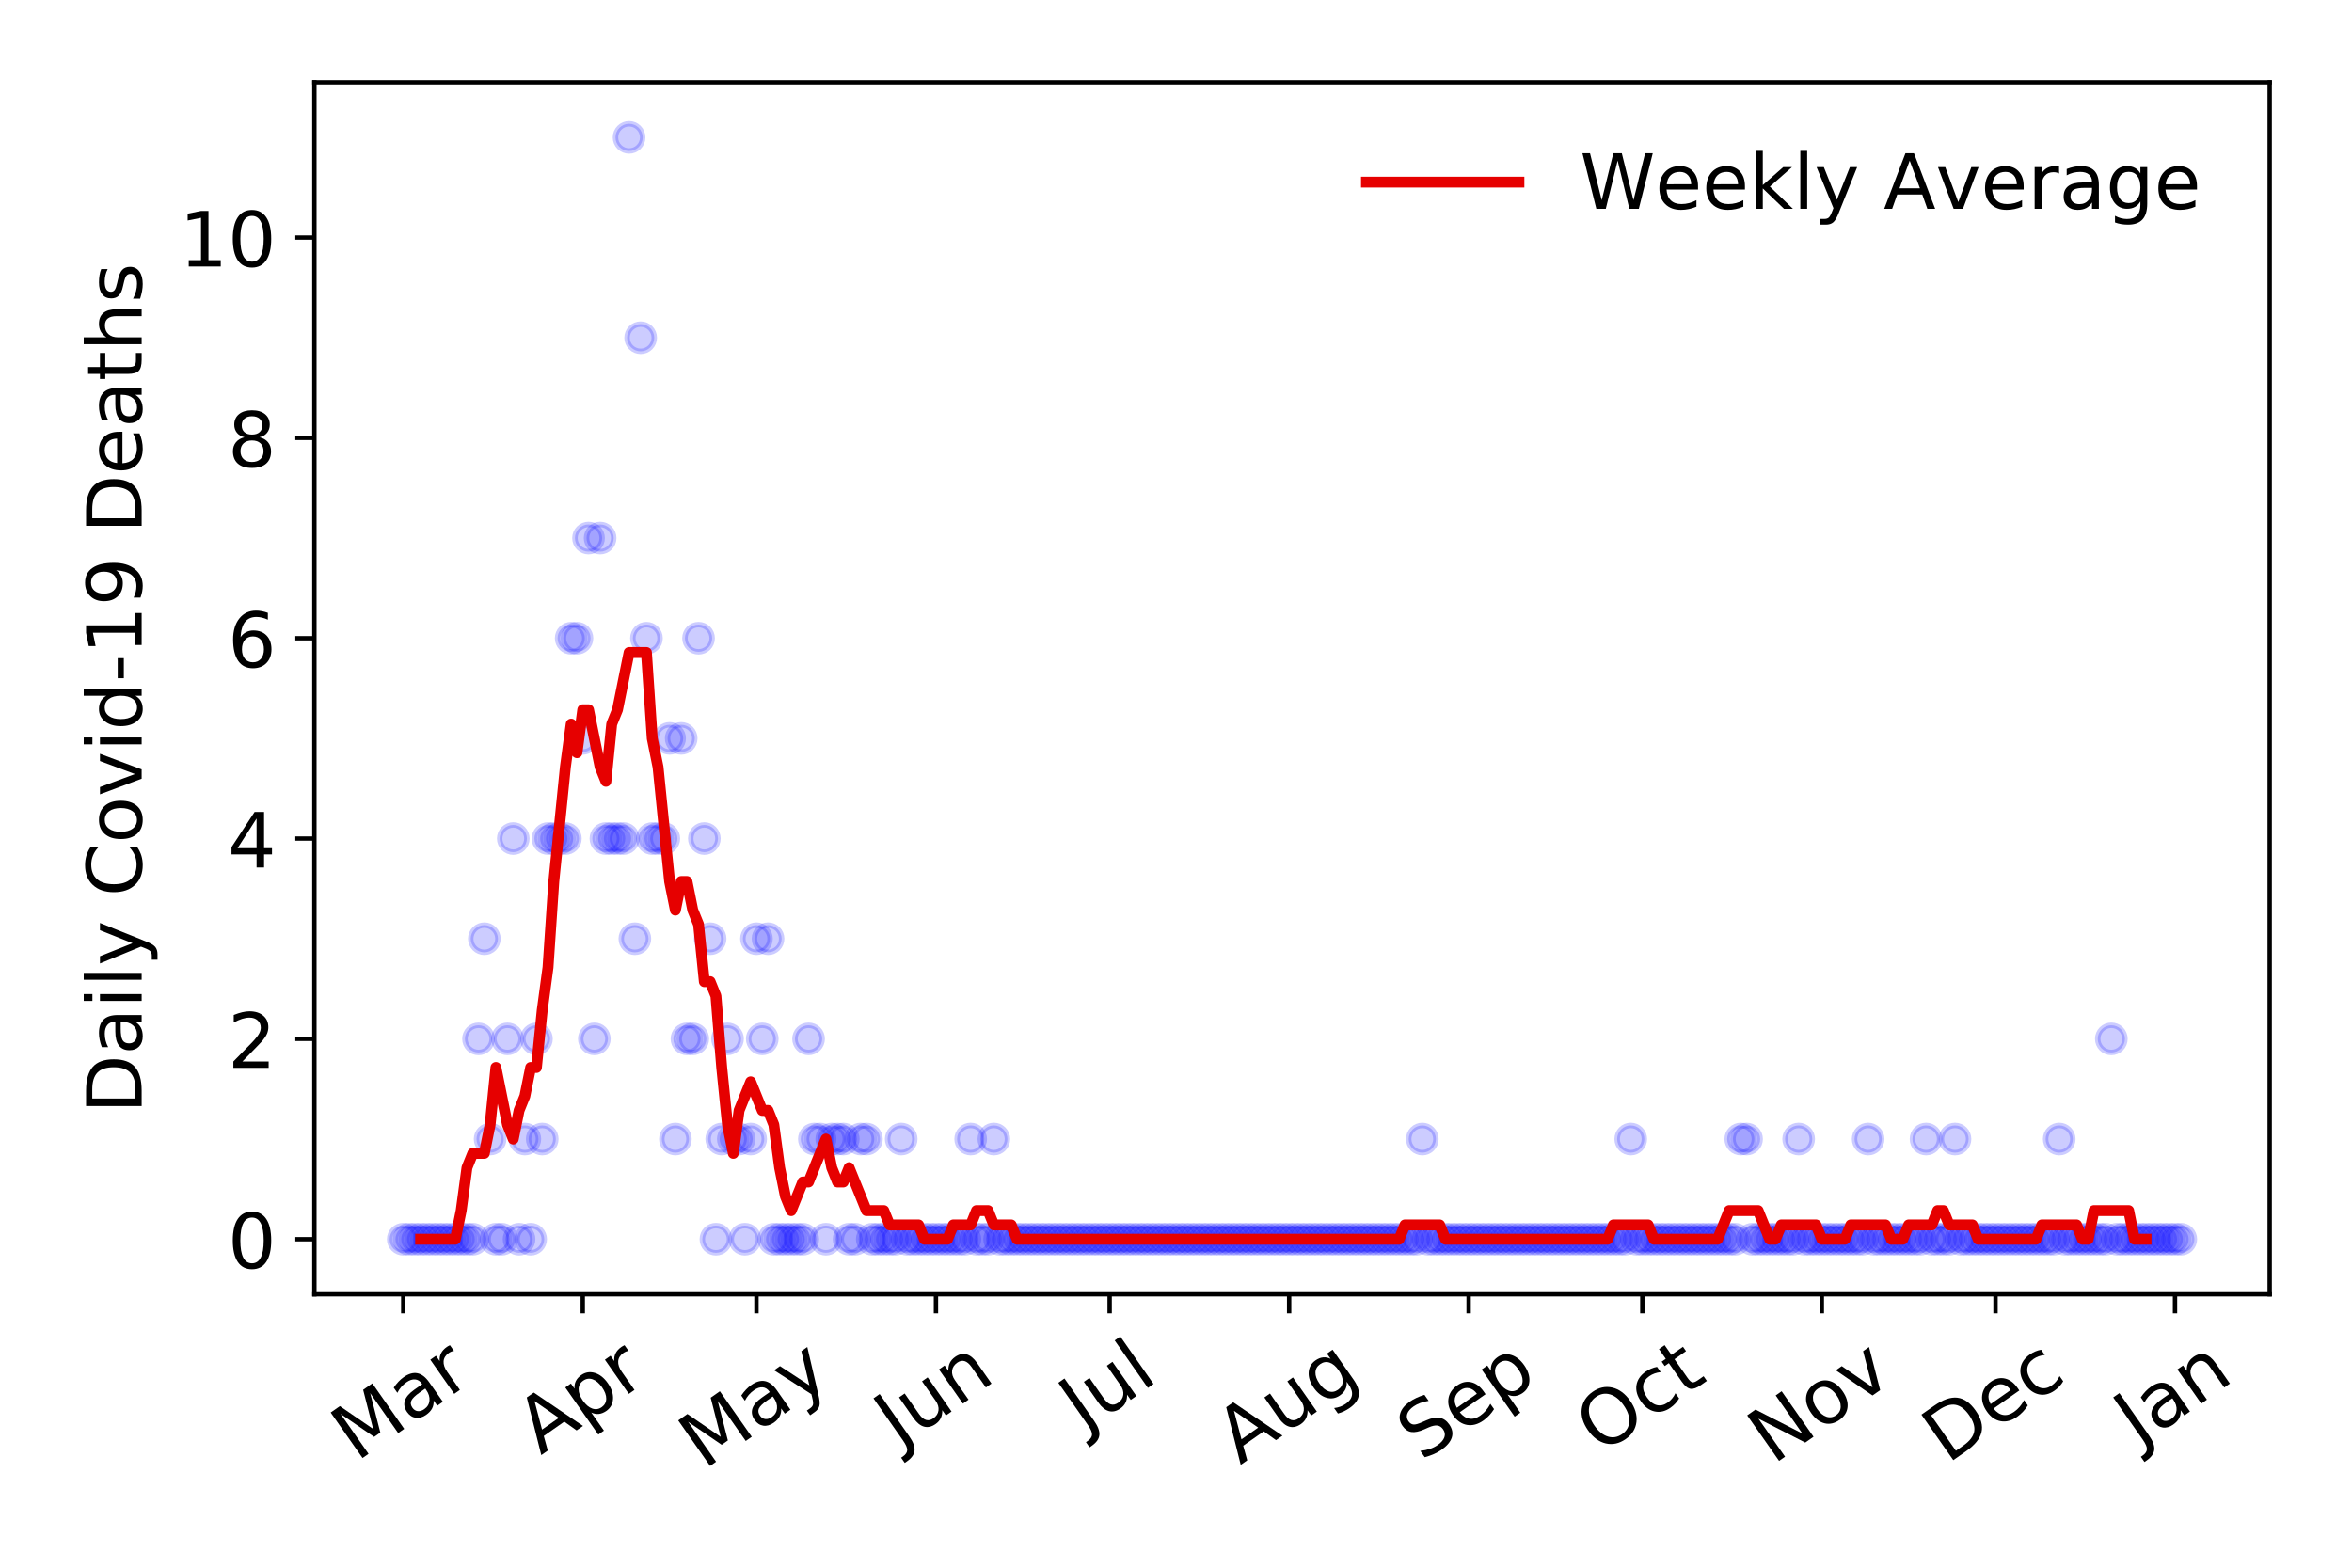 <?xml version="1.0" encoding="utf-8" standalone="no"?>
<!DOCTYPE svg PUBLIC "-//W3C//DTD SVG 1.1//EN"
  "http://www.w3.org/Graphics/SVG/1.1/DTD/svg11.dtd">
<!-- Created with matplotlib (https://matplotlib.org/) -->
<svg height="288pt" version="1.1" viewBox="0 0 432 288" width="432pt" xmlns="http://www.w3.org/2000/svg" xmlns:xlink="http://www.w3.org/1999/xlink">
 <defs>
  <style type="text/css">
*{stroke-linecap:butt;stroke-linejoin:round;}
  </style>
 </defs>
 <g id="figure_1">
  <g id="patch_1">
   <path d="M 0 288 
L 432 288 
L 432 0 
L 0 0 
z
" style="fill:#ffffff;"/>
  </g>
  <g id="axes_1">
   <g id="patch_2">
    <path d="M 57.745 237.778 
L 416.88 237.778 
L 416.88 15.12 
L 57.745 15.12 
z
" style="fill:#ffffff;"/>
   </g>
   <g id="matplotlib.axis_1">
    <g id="xtick_1">
     <g id="line2d_1">
      <defs>
       <path d="M 0 0 
L 0 3.5 
" id="m33f7a9c40f" style="stroke:#000000;stroke-width:0.8;"/>
      </defs>
      <g>
       <use style="stroke:#000000;stroke-width:0.8;" x="74.069" xlink:href="#m33f7a9c40f" y="237.778"/>
      </g>
     </g>
     <g id="text_1">
      <!-- Mar -->
      <defs>
       <path d="M 9.812 72.906 
L 24.516 72.906 
L 43.109 23.297 
L 61.812 72.906 
L 76.516 72.906 
L 76.516 0 
L 66.891 0 
L 66.891 64.016 
L 48.094 14.016 
L 38.188 14.016 
L 19.391 64.016 
L 19.391 0 
L 9.812 0 
z
" id="DejaVuSans-77"/>
       <path d="M 34.281 27.484 
Q 23.391 27.484 19.188 25 
Q 14.984 22.516 14.984 16.5 
Q 14.984 11.719 18.141 8.906 
Q 21.297 6.109 26.703 6.109 
Q 34.188 6.109 38.703 11.406 
Q 43.219 16.703 43.219 25.484 
L 43.219 27.484 
z
M 52.203 31.203 
L 52.203 0 
L 43.219 0 
L 43.219 8.297 
Q 40.141 3.328 35.547 0.953 
Q 30.953 -1.422 24.312 -1.422 
Q 15.922 -1.422 10.953 3.297 
Q 6 8.016 6 15.922 
Q 6 25.141 12.172 29.828 
Q 18.359 34.516 30.609 34.516 
L 43.219 34.516 
L 43.219 35.406 
Q 43.219 41.609 39.141 45 
Q 35.062 48.391 27.688 48.391 
Q 23 48.391 18.547 47.266 
Q 14.109 46.141 10.016 43.891 
L 10.016 52.203 
Q 14.938 54.109 19.578 55.047 
Q 24.219 56 28.609 56 
Q 40.484 56 46.344 49.844 
Q 52.203 43.703 52.203 31.203 
z
" id="DejaVuSans-97"/>
       <path d="M 41.109 46.297 
Q 39.594 47.172 37.812 47.578 
Q 36.031 48 33.891 48 
Q 26.266 48 22.188 43.047 
Q 18.109 38.094 18.109 28.812 
L 18.109 0 
L 9.078 0 
L 9.078 54.688 
L 18.109 54.688 
L 18.109 46.188 
Q 20.953 51.172 25.484 53.578 
Q 30.031 56 36.531 56 
Q 37.453 56 38.578 55.875 
Q 39.703 55.766 41.062 55.516 
z
" id="DejaVuSans-114"/>
      </defs>
      <g transform="translate(65.467 268.643)rotate(-35)scale(0.14 -0.14)">
       <use xlink:href="#DejaVuSans-77"/>
       <use x="86.279" xlink:href="#DejaVuSans-97"/>
       <use x="147.559" xlink:href="#DejaVuSans-114"/>
      </g>
     </g>
    </g>
    <g id="xtick_2">
     <g id="line2d_2">
      <g>
       <use style="stroke:#000000;stroke-width:0.8;" x="107.037" xlink:href="#m33f7a9c40f" y="237.778"/>
      </g>
     </g>
     <g id="text_2">
      <!-- Apr -->
      <defs>
       <path d="M 34.188 63.188 
L 20.797 26.906 
L 47.609 26.906 
z
M 28.609 72.906 
L 39.797 72.906 
L 67.578 0 
L 57.328 0 
L 50.688 18.703 
L 17.828 18.703 
L 11.188 0 
L 0.781 0 
z
" id="DejaVuSans-65"/>
       <path d="M 18.109 8.203 
L 18.109 -20.797 
L 9.078 -20.797 
L 9.078 54.688 
L 18.109 54.688 
L 18.109 46.391 
Q 20.953 51.266 25.266 53.625 
Q 29.594 56 35.594 56 
Q 45.562 56 51.781 48.094 
Q 58.016 40.188 58.016 27.297 
Q 58.016 14.406 51.781 6.484 
Q 45.562 -1.422 35.594 -1.422 
Q 29.594 -1.422 25.266 0.953 
Q 20.953 3.328 18.109 8.203 
z
M 48.688 27.297 
Q 48.688 37.203 44.609 42.844 
Q 40.531 48.484 33.406 48.484 
Q 26.266 48.484 22.188 42.844 
Q 18.109 37.203 18.109 27.297 
Q 18.109 17.391 22.188 11.75 
Q 26.266 6.109 33.406 6.109 
Q 40.531 6.109 44.609 11.75 
Q 48.688 17.391 48.688 27.297 
z
" id="DejaVuSans-112"/>
      </defs>
      <g transform="translate(99.333 267.384)rotate(-35)scale(0.14 -0.14)">
       <use xlink:href="#DejaVuSans-65"/>
       <use x="68.408" xlink:href="#DejaVuSans-112"/>
       <use x="131.885" xlink:href="#DejaVuSans-114"/>
      </g>
     </g>
    </g>
    <g id="xtick_3">
     <g id="line2d_3">
      <g>
       <use style="stroke:#000000;stroke-width:0.8;" x="138.941" xlink:href="#m33f7a9c40f" y="237.778"/>
      </g>
     </g>
     <g id="text_3">
      <!-- May -->
      <defs>
       <path d="M 32.172 -5.078 
Q 28.375 -14.844 24.75 -17.812 
Q 21.141 -20.797 15.094 -20.797 
L 7.906 -20.797 
L 7.906 -13.281 
L 13.188 -13.281 
Q 16.891 -13.281 18.938 -11.516 
Q 21 -9.766 23.484 -3.219 
L 25.094 0.875 
L 2.984 54.688 
L 12.5 54.688 
L 29.594 11.922 
L 46.688 54.688 
L 56.203 54.688 
z
" id="DejaVuSans-121"/>
      </defs>
      <g transform="translate(129.302 270.094)rotate(-35)scale(0.14 -0.14)">
       <use xlink:href="#DejaVuSans-77"/>
       <use x="86.279" xlink:href="#DejaVuSans-97"/>
       <use x="147.559" xlink:href="#DejaVuSans-121"/>
      </g>
     </g>
    </g>
    <g id="xtick_4">
     <g id="line2d_4">
      <g>
       <use style="stroke:#000000;stroke-width:0.8;" x="171.909" xlink:href="#m33f7a9c40f" y="237.778"/>
      </g>
     </g>
     <g id="text_4">
      <!-- Jun -->
      <defs>
       <path d="M 9.812 72.906 
L 19.672 72.906 
L 19.672 5.078 
Q 19.672 -8.109 14.672 -14.062 
Q 9.672 -20.016 -1.422 -20.016 
L -5.172 -20.016 
L -5.172 -11.719 
L -2.094 -11.719 
Q 4.438 -11.719 7.125 -8.047 
Q 9.812 -4.391 9.812 5.078 
z
" id="DejaVuSans-74"/>
       <path d="M 8.5 21.578 
L 8.5 54.688 
L 17.484 54.688 
L 17.484 21.922 
Q 17.484 14.156 20.5 10.266 
Q 23.531 6.391 29.594 6.391 
Q 36.859 6.391 41.078 11.031 
Q 45.312 15.672 45.312 23.688 
L 45.312 54.688 
L 54.297 54.688 
L 54.297 0 
L 45.312 0 
L 45.312 8.406 
Q 42.047 3.422 37.719 1 
Q 33.406 -1.422 27.688 -1.422 
Q 18.266 -1.422 13.375 4.438 
Q 8.5 10.297 8.5 21.578 
z
M 31.109 56 
z
" id="DejaVuSans-117"/>
       <path d="M 54.891 33.016 
L 54.891 0 
L 45.906 0 
L 45.906 32.719 
Q 45.906 40.484 42.875 44.328 
Q 39.844 48.188 33.797 48.188 
Q 26.516 48.188 22.312 43.547 
Q 18.109 38.922 18.109 30.906 
L 18.109 0 
L 9.078 0 
L 9.078 54.688 
L 18.109 54.688 
L 18.109 46.188 
Q 21.344 51.125 25.703 53.562 
Q 30.078 56 35.797 56 
Q 45.219 56 50.047 50.172 
Q 54.891 44.344 54.891 33.016 
z
" id="DejaVuSans-110"/>
      </defs>
      <g transform="translate(165.165 266.039)rotate(-35)scale(0.14 -0.14)">
       <use xlink:href="#DejaVuSans-74"/>
       <use x="29.492" xlink:href="#DejaVuSans-117"/>
       <use x="92.871" xlink:href="#DejaVuSans-110"/>
      </g>
     </g>
    </g>
    <g id="xtick_5">
     <g id="line2d_5">
      <g>
       <use style="stroke:#000000;stroke-width:0.8;" x="203.813" xlink:href="#m33f7a9c40f" y="237.778"/>
      </g>
     </g>
     <g id="text_5">
      <!-- Jul -->
      <defs>
       <path d="M 9.422 75.984 
L 18.406 75.984 
L 18.406 0 
L 9.422 0 
z
" id="DejaVuSans-108"/>
      </defs>
      <g transform="translate(199.11 263.181)rotate(-35)scale(0.14 -0.14)">
       <use xlink:href="#DejaVuSans-74"/>
       <use x="29.492" xlink:href="#DejaVuSans-117"/>
       <use x="92.871" xlink:href="#DejaVuSans-108"/>
      </g>
     </g>
    </g>
    <g id="xtick_6">
     <g id="line2d_6">
      <g>
       <use style="stroke:#000000;stroke-width:0.8;" x="236.781" xlink:href="#m33f7a9c40f" y="237.778"/>
      </g>
     </g>
     <g id="text_6">
      <!-- Aug -->
      <defs>
       <path d="M 45.406 27.984 
Q 45.406 37.75 41.375 43.109 
Q 37.359 48.484 30.078 48.484 
Q 22.859 48.484 18.828 43.109 
Q 14.797 37.75 14.797 27.984 
Q 14.797 18.266 18.828 12.891 
Q 22.859 7.516 30.078 7.516 
Q 37.359 7.516 41.375 12.891 
Q 45.406 18.266 45.406 27.984 
z
M 54.391 6.781 
Q 54.391 -7.172 48.188 -13.984 
Q 42 -20.797 29.203 -20.797 
Q 24.469 -20.797 20.266 -20.094 
Q 16.062 -19.391 12.109 -17.922 
L 12.109 -9.188 
Q 16.062 -11.328 19.922 -12.344 
Q 23.781 -13.375 27.781 -13.375 
Q 36.625 -13.375 41.016 -8.766 
Q 45.406 -4.156 45.406 5.172 
L 45.406 9.625 
Q 42.625 4.781 38.281 2.391 
Q 33.938 0 27.875 0 
Q 17.828 0 11.672 7.656 
Q 5.516 15.328 5.516 27.984 
Q 5.516 40.672 11.672 48.328 
Q 17.828 56 27.875 56 
Q 33.938 56 38.281 53.609 
Q 42.625 51.219 45.406 46.391 
L 45.406 54.688 
L 54.391 54.688 
z
" id="DejaVuSans-103"/>
      </defs>
      <g transform="translate(227.8 269.172)rotate(-35)scale(0.14 -0.14)">
       <use xlink:href="#DejaVuSans-65"/>
       <use x="68.408" xlink:href="#DejaVuSans-117"/>
       <use x="131.787" xlink:href="#DejaVuSans-103"/>
      </g>
     </g>
    </g>
    <g id="xtick_7">
     <g id="line2d_7">
      <g>
       <use style="stroke:#000000;stroke-width:0.8;" x="269.748" xlink:href="#m33f7a9c40f" y="237.778"/>
      </g>
     </g>
     <g id="text_7">
      <!-- Sep -->
      <defs>
       <path d="M 53.516 70.516 
L 53.516 60.891 
Q 47.906 63.578 42.922 64.891 
Q 37.938 66.219 33.297 66.219 
Q 25.25 66.219 20.875 63.094 
Q 16.5 59.969 16.5 54.203 
Q 16.5 49.359 19.406 46.891 
Q 22.312 44.438 30.422 42.922 
L 36.375 41.703 
Q 47.406 39.594 52.656 34.297 
Q 57.906 29 57.906 20.125 
Q 57.906 9.516 50.797 4.047 
Q 43.703 -1.422 29.984 -1.422 
Q 24.812 -1.422 18.969 -0.25 
Q 13.141 0.922 6.891 3.219 
L 6.891 13.375 
Q 12.891 10.016 18.656 8.297 
Q 24.422 6.594 29.984 6.594 
Q 38.422 6.594 43.016 9.906 
Q 47.609 13.234 47.609 19.391 
Q 47.609 24.75 44.312 27.781 
Q 41.016 30.812 33.5 32.328 
L 27.484 33.5 
Q 16.453 35.688 11.516 40.375 
Q 6.594 45.062 6.594 53.422 
Q 6.594 63.094 13.406 68.656 
Q 20.219 74.219 32.172 74.219 
Q 37.312 74.219 42.625 73.281 
Q 47.953 72.359 53.516 70.516 
z
" id="DejaVuSans-83"/>
       <path d="M 56.203 29.594 
L 56.203 25.203 
L 14.891 25.203 
Q 15.484 15.922 20.484 11.062 
Q 25.484 6.203 34.422 6.203 
Q 39.594 6.203 44.453 7.469 
Q 49.312 8.734 54.109 11.281 
L 54.109 2.781 
Q 49.266 0.734 44.188 -0.344 
Q 39.109 -1.422 33.891 -1.422 
Q 20.797 -1.422 13.156 6.188 
Q 5.516 13.812 5.516 26.812 
Q 5.516 40.234 12.766 48.109 
Q 20.016 56 32.328 56 
Q 43.359 56 49.781 48.891 
Q 56.203 41.797 56.203 29.594 
z
M 47.219 32.234 
Q 47.125 39.594 43.094 43.984 
Q 39.062 48.391 32.422 48.391 
Q 24.906 48.391 20.391 44.141 
Q 15.875 39.891 15.188 32.172 
z
" id="DejaVuSans-101"/>
      </defs>
      <g transform="translate(261.156 268.629)rotate(-35)scale(0.14 -0.14)">
       <use xlink:href="#DejaVuSans-83"/>
       <use x="63.477" xlink:href="#DejaVuSans-101"/>
       <use x="125" xlink:href="#DejaVuSans-112"/>
      </g>
     </g>
    </g>
    <g id="xtick_8">
     <g id="line2d_8">
      <g>
       <use style="stroke:#000000;stroke-width:0.8;" x="301.653" xlink:href="#m33f7a9c40f" y="237.778"/>
      </g>
     </g>
     <g id="text_8">
      <!-- Oct -->
      <defs>
       <path d="M 39.406 66.219 
Q 28.656 66.219 22.328 58.203 
Q 16.016 50.203 16.016 36.375 
Q 16.016 22.609 22.328 14.594 
Q 28.656 6.594 39.406 6.594 
Q 50.141 6.594 56.422 14.594 
Q 62.703 22.609 62.703 36.375 
Q 62.703 50.203 56.422 58.203 
Q 50.141 66.219 39.406 66.219 
z
M 39.406 74.219 
Q 54.734 74.219 63.906 63.938 
Q 73.094 53.656 73.094 36.375 
Q 73.094 19.141 63.906 8.859 
Q 54.734 -1.422 39.406 -1.422 
Q 24.031 -1.422 14.812 8.828 
Q 5.609 19.094 5.609 36.375 
Q 5.609 53.656 14.812 63.938 
Q 24.031 74.219 39.406 74.219 
z
" id="DejaVuSans-79"/>
       <path d="M 48.781 52.594 
L 48.781 44.188 
Q 44.969 46.297 41.141 47.344 
Q 37.312 48.391 33.406 48.391 
Q 24.656 48.391 19.812 42.844 
Q 14.984 37.312 14.984 27.297 
Q 14.984 17.281 19.812 11.734 
Q 24.656 6.203 33.406 6.203 
Q 37.312 6.203 41.141 7.25 
Q 44.969 8.297 48.781 10.406 
L 48.781 2.094 
Q 45.016 0.344 40.984 -0.531 
Q 36.969 -1.422 32.422 -1.422 
Q 20.062 -1.422 12.781 6.344 
Q 5.516 14.109 5.516 27.297 
Q 5.516 40.672 12.859 48.328 
Q 20.219 56 33.016 56 
Q 37.156 56 41.109 55.141 
Q 45.062 54.297 48.781 52.594 
z
" id="DejaVuSans-99"/>
       <path d="M 18.312 70.219 
L 18.312 54.688 
L 36.812 54.688 
L 36.812 47.703 
L 18.312 47.703 
L 18.312 18.016 
Q 18.312 11.328 20.141 9.422 
Q 21.969 7.516 27.594 7.516 
L 36.812 7.516 
L 36.812 0 
L 27.594 0 
Q 17.188 0 13.234 3.875 
Q 9.281 7.766 9.281 18.016 
L 9.281 47.703 
L 2.688 47.703 
L 2.688 54.688 
L 9.281 54.688 
L 9.281 70.219 
z
" id="DejaVuSans-116"/>
      </defs>
      <g transform="translate(293.954 267.377)rotate(-35)scale(0.14 -0.14)">
       <use xlink:href="#DejaVuSans-79"/>
       <use x="78.711" xlink:href="#DejaVuSans-99"/>
       <use x="133.691" xlink:href="#DejaVuSans-116"/>
      </g>
     </g>
    </g>
    <g id="xtick_9">
     <g id="line2d_9">
      <g>
       <use style="stroke:#000000;stroke-width:0.8;" x="334.62" xlink:href="#m33f7a9c40f" y="237.778"/>
      </g>
     </g>
     <g id="text_9">
      <!-- Nov -->
      <defs>
       <path d="M 9.812 72.906 
L 23.094 72.906 
L 55.422 11.922 
L 55.422 72.906 
L 64.984 72.906 
L 64.984 0 
L 51.703 0 
L 19.391 60.984 
L 19.391 0 
L 9.812 0 
z
" id="DejaVuSans-78"/>
       <path d="M 30.609 48.391 
Q 23.391 48.391 19.188 42.75 
Q 14.984 37.109 14.984 27.297 
Q 14.984 17.484 19.156 11.844 
Q 23.344 6.203 30.609 6.203 
Q 37.797 6.203 41.984 11.859 
Q 46.188 17.531 46.188 27.297 
Q 46.188 37.016 41.984 42.703 
Q 37.797 48.391 30.609 48.391 
z
M 30.609 56 
Q 42.328 56 49.016 48.375 
Q 55.719 40.766 55.719 27.297 
Q 55.719 13.875 49.016 6.219 
Q 42.328 -1.422 30.609 -1.422 
Q 18.844 -1.422 12.172 6.219 
Q 5.516 13.875 5.516 27.297 
Q 5.516 40.766 12.172 48.375 
Q 18.844 56 30.609 56 
z
" id="DejaVuSans-111"/>
       <path d="M 2.984 54.688 
L 12.5 54.688 
L 29.594 8.797 
L 46.688 54.688 
L 56.203 54.688 
L 35.688 0 
L 23.484 0 
z
" id="DejaVuSans-118"/>
      </defs>
      <g transform="translate(325.644 269.166)rotate(-35)scale(0.14 -0.14)">
       <use xlink:href="#DejaVuSans-78"/>
       <use x="74.805" xlink:href="#DejaVuSans-111"/>
       <use x="135.986" xlink:href="#DejaVuSans-118"/>
      </g>
     </g>
    </g>
    <g id="xtick_10">
     <g id="line2d_10">
      <g>
       <use style="stroke:#000000;stroke-width:0.8;" x="366.525" xlink:href="#m33f7a9c40f" y="237.778"/>
      </g>
     </g>
     <g id="text_10">
      <!-- Dec -->
      <defs>
       <path d="M 19.672 64.797 
L 19.672 8.109 
L 31.594 8.109 
Q 46.688 8.109 53.688 14.938 
Q 60.688 21.781 60.688 36.531 
Q 60.688 51.172 53.688 57.984 
Q 46.688 64.797 31.594 64.797 
z
M 9.812 72.906 
L 30.078 72.906 
Q 51.266 72.906 61.172 64.094 
Q 71.094 55.281 71.094 36.531 
Q 71.094 17.672 61.125 8.828 
Q 51.172 0 30.078 0 
L 9.812 0 
z
" id="DejaVuSans-68"/>
      </defs>
      <g transform="translate(357.644 269.032)rotate(-35)scale(0.14 -0.14)">
       <use xlink:href="#DejaVuSans-68"/>
       <use x="77.002" xlink:href="#DejaVuSans-101"/>
       <use x="138.525" xlink:href="#DejaVuSans-99"/>
      </g>
     </g>
    </g>
    <g id="xtick_11">
     <g id="line2d_11">
      <g>
       <use style="stroke:#000000;stroke-width:0.8;" x="399.492" xlink:href="#m33f7a9c40f" y="237.778"/>
      </g>
     </g>
     <g id="text_11">
      <!-- Jan -->
      <g transform="translate(392.869 265.871)rotate(-35)scale(0.14 -0.14)">
       <use xlink:href="#DejaVuSans-74"/>
       <use x="29.492" xlink:href="#DejaVuSans-97"/>
       <use x="90.771" xlink:href="#DejaVuSans-110"/>
      </g>
     </g>
    </g>
   </g>
   <g id="matplotlib.axis_2">
    <g id="ytick_1">
     <g id="line2d_12">
      <defs>
       <path d="M 0 0 
L -3.5 0 
" id="m984c3e7b6a" style="stroke:#000000;stroke-width:0.8;"/>
      </defs>
      <g>
       <use style="stroke:#000000;stroke-width:0.8;" x="57.745" xlink:href="#m984c3e7b6a" y="227.657"/>
      </g>
     </g>
     <g id="text_12">
      <!-- 0 -->
      <defs>
       <path d="M 31.781 66.406 
Q 24.172 66.406 20.328 58.906 
Q 16.5 51.422 16.5 36.375 
Q 16.5 21.391 20.328 13.891 
Q 24.172 6.391 31.781 6.391 
Q 39.453 6.391 43.281 13.891 
Q 47.125 21.391 47.125 36.375 
Q 47.125 51.422 43.281 58.906 
Q 39.453 66.406 31.781 66.406 
z
M 31.781 74.219 
Q 44.047 74.219 50.516 64.516 
Q 56.984 54.828 56.984 36.375 
Q 56.984 17.969 50.516 8.266 
Q 44.047 -1.422 31.781 -1.422 
Q 19.531 -1.422 13.062 8.266 
Q 6.594 17.969 6.594 36.375 
Q 6.594 54.828 13.062 64.516 
Q 19.531 74.219 31.781 74.219 
z
" id="DejaVuSans-48"/>
      </defs>
      <g transform="translate(41.837 232.976)scale(0.14 -0.14)">
       <use xlink:href="#DejaVuSans-48"/>
      </g>
     </g>
    </g>
    <g id="ytick_2">
     <g id="line2d_13">
      <g>
       <use style="stroke:#000000;stroke-width:0.8;" x="57.745" xlink:href="#m984c3e7b6a" y="190.854"/>
      </g>
     </g>
     <g id="text_13">
      <!-- 2 -->
      <defs>
       <path d="M 19.188 8.297 
L 53.609 8.297 
L 53.609 0 
L 7.328 0 
L 7.328 8.297 
Q 12.938 14.109 22.625 23.891 
Q 32.328 33.688 34.812 36.531 
Q 39.547 41.844 41.422 45.531 
Q 43.312 49.219 43.312 52.781 
Q 43.312 58.594 39.234 62.25 
Q 35.156 65.922 28.609 65.922 
Q 23.969 65.922 18.812 64.312 
Q 13.672 62.703 7.812 59.422 
L 7.812 69.391 
Q 13.766 71.781 18.938 73 
Q 24.125 74.219 28.422 74.219 
Q 39.75 74.219 46.484 68.547 
Q 53.219 62.891 53.219 53.422 
Q 53.219 48.922 51.531 44.891 
Q 49.859 40.875 45.406 35.406 
Q 44.188 33.984 37.641 27.219 
Q 31.109 20.453 19.188 8.297 
z
" id="DejaVuSans-50"/>
      </defs>
      <g transform="translate(41.837 196.173)scale(0.14 -0.14)">
       <use xlink:href="#DejaVuSans-50"/>
      </g>
     </g>
    </g>
    <g id="ytick_3">
     <g id="line2d_14">
      <g>
       <use style="stroke:#000000;stroke-width:0.8;" x="57.745" xlink:href="#m984c3e7b6a" y="154.051"/>
      </g>
     </g>
     <g id="text_14">
      <!-- 4 -->
      <defs>
       <path d="M 37.797 64.312 
L 12.891 25.391 
L 37.797 25.391 
z
M 35.203 72.906 
L 47.609 72.906 
L 47.609 25.391 
L 58.016 25.391 
L 58.016 17.188 
L 47.609 17.188 
L 47.609 0 
L 37.797 0 
L 37.797 17.188 
L 4.891 17.188 
L 4.891 26.703 
z
" id="DejaVuSans-52"/>
      </defs>
      <g transform="translate(41.837 159.37)scale(0.14 -0.14)">
       <use xlink:href="#DejaVuSans-52"/>
      </g>
     </g>
    </g>
    <g id="ytick_4">
     <g id="line2d_15">
      <g>
       <use style="stroke:#000000;stroke-width:0.8;" x="57.745" xlink:href="#m984c3e7b6a" y="117.248"/>
      </g>
     </g>
     <g id="text_15">
      <!-- 6 -->
      <defs>
       <path d="M 33.016 40.375 
Q 26.375 40.375 22.484 35.828 
Q 18.609 31.297 18.609 23.391 
Q 18.609 15.531 22.484 10.953 
Q 26.375 6.391 33.016 6.391 
Q 39.656 6.391 43.531 10.953 
Q 47.406 15.531 47.406 23.391 
Q 47.406 31.297 43.531 35.828 
Q 39.656 40.375 33.016 40.375 
z
M 52.594 71.297 
L 52.594 62.312 
Q 48.875 64.062 45.094 64.984 
Q 41.312 65.922 37.594 65.922 
Q 27.828 65.922 22.672 59.328 
Q 17.531 52.734 16.797 39.406 
Q 19.672 43.656 24.016 45.922 
Q 28.375 48.188 33.594 48.188 
Q 44.578 48.188 50.953 41.516 
Q 57.328 34.859 57.328 23.391 
Q 57.328 12.156 50.688 5.359 
Q 44.047 -1.422 33.016 -1.422 
Q 20.359 -1.422 13.672 8.266 
Q 6.984 17.969 6.984 36.375 
Q 6.984 53.656 15.188 63.938 
Q 23.391 74.219 37.203 74.219 
Q 40.922 74.219 44.703 73.484 
Q 48.484 72.75 52.594 71.297 
z
" id="DejaVuSans-54"/>
      </defs>
      <g transform="translate(41.837 122.567)scale(0.14 -0.14)">
       <use xlink:href="#DejaVuSans-54"/>
      </g>
     </g>
    </g>
    <g id="ytick_5">
     <g id="line2d_16">
      <g>
       <use style="stroke:#000000;stroke-width:0.8;" x="57.745" xlink:href="#m984c3e7b6a" y="80.445"/>
      </g>
     </g>
     <g id="text_16">
      <!-- 8 -->
      <defs>
       <path d="M 31.781 34.625 
Q 24.75 34.625 20.719 30.859 
Q 16.703 27.094 16.703 20.516 
Q 16.703 13.922 20.719 10.156 
Q 24.75 6.391 31.781 6.391 
Q 38.812 6.391 42.859 10.172 
Q 46.922 13.969 46.922 20.516 
Q 46.922 27.094 42.891 30.859 
Q 38.875 34.625 31.781 34.625 
z
M 21.922 38.812 
Q 15.578 40.375 12.031 44.719 
Q 8.5 49.078 8.5 55.328 
Q 8.5 64.062 14.719 69.141 
Q 20.953 74.219 31.781 74.219 
Q 42.672 74.219 48.875 69.141 
Q 55.078 64.062 55.078 55.328 
Q 55.078 49.078 51.531 44.719 
Q 48 40.375 41.703 38.812 
Q 48.828 37.156 52.797 32.312 
Q 56.781 27.484 56.781 20.516 
Q 56.781 9.906 50.312 4.234 
Q 43.844 -1.422 31.781 -1.422 
Q 19.734 -1.422 13.25 4.234 
Q 6.781 9.906 6.781 20.516 
Q 6.781 27.484 10.781 32.312 
Q 14.797 37.156 21.922 38.812 
z
M 18.312 54.391 
Q 18.312 48.734 21.844 45.562 
Q 25.391 42.391 31.781 42.391 
Q 38.141 42.391 41.719 45.562 
Q 45.312 48.734 45.312 54.391 
Q 45.312 60.062 41.719 63.234 
Q 38.141 66.406 31.781 66.406 
Q 25.391 66.406 21.844 63.234 
Q 18.312 60.062 18.312 54.391 
z
" id="DejaVuSans-56"/>
      </defs>
      <g transform="translate(41.837 85.764)scale(0.14 -0.14)">
       <use xlink:href="#DejaVuSans-56"/>
      </g>
     </g>
    </g>
    <g id="ytick_6">
     <g id="line2d_17">
      <g>
       <use style="stroke:#000000;stroke-width:0.8;" x="57.745" xlink:href="#m984c3e7b6a" y="43.642"/>
      </g>
     </g>
     <g id="text_17">
      <!-- 10 -->
      <defs>
       <path d="M 12.406 8.297 
L 28.516 8.297 
L 28.516 63.922 
L 10.984 60.406 
L 10.984 69.391 
L 28.422 72.906 
L 38.281 72.906 
L 38.281 8.297 
L 54.391 8.297 
L 54.391 0 
L 12.406 0 
z
" id="DejaVuSans-49"/>
      </defs>
      <g transform="translate(32.93 48.961)scale(0.14 -0.14)">
       <use xlink:href="#DejaVuSans-49"/>
       <use x="63.623" xlink:href="#DejaVuSans-48"/>
      </g>
     </g>
    </g>
    <g id="text_18">
     <!-- Daily Covid-19 Deaths -->
     <defs>
      <path d="M 9.422 54.688 
L 18.406 54.688 
L 18.406 0 
L 9.422 0 
z
M 9.422 75.984 
L 18.406 75.984 
L 18.406 64.594 
L 9.422 64.594 
z
" id="DejaVuSans-105"/>
      <path id="DejaVuSans-32"/>
      <path d="M 64.406 67.281 
L 64.406 56.891 
Q 59.422 61.531 53.781 63.812 
Q 48.141 66.109 41.797 66.109 
Q 29.297 66.109 22.656 58.469 
Q 16.016 50.828 16.016 36.375 
Q 16.016 21.969 22.656 14.328 
Q 29.297 6.688 41.797 6.688 
Q 48.141 6.688 53.781 8.984 
Q 59.422 11.281 64.406 15.922 
L 64.406 5.609 
Q 59.234 2.094 53.438 0.328 
Q 47.656 -1.422 41.219 -1.422 
Q 24.656 -1.422 15.125 8.703 
Q 5.609 18.844 5.609 36.375 
Q 5.609 53.953 15.125 64.078 
Q 24.656 74.219 41.219 74.219 
Q 47.75 74.219 53.531 72.484 
Q 59.328 70.75 64.406 67.281 
z
" id="DejaVuSans-67"/>
      <path d="M 45.406 46.391 
L 45.406 75.984 
L 54.391 75.984 
L 54.391 0 
L 45.406 0 
L 45.406 8.203 
Q 42.578 3.328 38.25 0.953 
Q 33.938 -1.422 27.875 -1.422 
Q 17.969 -1.422 11.734 6.484 
Q 5.516 14.406 5.516 27.297 
Q 5.516 40.188 11.734 48.094 
Q 17.969 56 27.875 56 
Q 33.938 56 38.25 53.625 
Q 42.578 51.266 45.406 46.391 
z
M 14.797 27.297 
Q 14.797 17.391 18.875 11.75 
Q 22.953 6.109 30.078 6.109 
Q 37.203 6.109 41.297 11.75 
Q 45.406 17.391 45.406 27.297 
Q 45.406 37.203 41.297 42.844 
Q 37.203 48.484 30.078 48.484 
Q 22.953 48.484 18.875 42.844 
Q 14.797 37.203 14.797 27.297 
z
" id="DejaVuSans-100"/>
      <path d="M 4.891 31.391 
L 31.203 31.391 
L 31.203 23.391 
L 4.891 23.391 
z
" id="DejaVuSans-45"/>
      <path d="M 10.984 1.516 
L 10.984 10.5 
Q 14.703 8.734 18.5 7.812 
Q 22.312 6.891 25.984 6.891 
Q 35.75 6.891 40.891 13.453 
Q 46.047 20.016 46.781 33.406 
Q 43.953 29.203 39.594 26.953 
Q 35.25 24.703 29.984 24.703 
Q 19.047 24.703 12.672 31.312 
Q 6.297 37.938 6.297 49.422 
Q 6.297 60.641 12.938 67.422 
Q 19.578 74.219 30.609 74.219 
Q 43.266 74.219 49.922 64.516 
Q 56.594 54.828 56.594 36.375 
Q 56.594 19.141 48.406 8.859 
Q 40.234 -1.422 26.422 -1.422 
Q 22.703 -1.422 18.891 -0.688 
Q 15.094 0.047 10.984 1.516 
z
M 30.609 32.422 
Q 37.25 32.422 41.125 36.953 
Q 45.016 41.5 45.016 49.422 
Q 45.016 57.281 41.125 61.844 
Q 37.25 66.406 30.609 66.406 
Q 23.969 66.406 20.094 61.844 
Q 16.219 57.281 16.219 49.422 
Q 16.219 41.5 20.094 36.953 
Q 23.969 32.422 30.609 32.422 
z
" id="DejaVuSans-57"/>
      <path d="M 54.891 33.016 
L 54.891 0 
L 45.906 0 
L 45.906 32.719 
Q 45.906 40.484 42.875 44.328 
Q 39.844 48.188 33.797 48.188 
Q 26.516 48.188 22.312 43.547 
Q 18.109 38.922 18.109 30.906 
L 18.109 0 
L 9.078 0 
L 9.078 75.984 
L 18.109 75.984 
L 18.109 46.188 
Q 21.344 51.125 25.703 53.562 
Q 30.078 56 35.797 56 
Q 45.219 56 50.047 50.172 
Q 54.891 44.344 54.891 33.016 
z
" id="DejaVuSans-104"/>
      <path d="M 44.281 53.078 
L 44.281 44.578 
Q 40.484 46.531 36.375 47.5 
Q 32.281 48.484 27.875 48.484 
Q 21.188 48.484 17.844 46.438 
Q 14.5 44.391 14.5 40.281 
Q 14.5 37.156 16.891 35.375 
Q 19.281 33.594 26.516 31.984 
L 29.594 31.297 
Q 39.156 29.25 43.188 25.516 
Q 47.219 21.781 47.219 15.094 
Q 47.219 7.469 41.188 3.016 
Q 35.156 -1.422 24.609 -1.422 
Q 20.219 -1.422 15.453 -0.562 
Q 10.688 0.297 5.422 2 
L 5.422 11.281 
Q 10.406 8.688 15.234 7.391 
Q 20.062 6.109 24.812 6.109 
Q 31.156 6.109 34.562 8.281 
Q 37.984 10.453 37.984 14.406 
Q 37.984 18.062 35.516 20.016 
Q 33.062 21.969 24.703 23.781 
L 21.578 24.516 
Q 13.234 26.266 9.516 29.906 
Q 5.812 33.547 5.812 39.891 
Q 5.812 47.609 11.281 51.797 
Q 16.75 56 26.812 56 
Q 31.781 56 36.172 55.266 
Q 40.578 54.547 44.281 53.078 
z
" id="DejaVuSans-115"/>
     </defs>
     <g transform="translate(26.018 204.56)rotate(-90)scale(0.14 -0.14)">
      <use xlink:href="#DejaVuSans-68"/>
      <use x="77.002" xlink:href="#DejaVuSans-97"/>
      <use x="138.281" xlink:href="#DejaVuSans-105"/>
      <use x="166.064" xlink:href="#DejaVuSans-108"/>
      <use x="193.848" xlink:href="#DejaVuSans-121"/>
      <use x="253.027" xlink:href="#DejaVuSans-32"/>
      <use x="284.814" xlink:href="#DejaVuSans-67"/>
      <use x="354.639" xlink:href="#DejaVuSans-111"/>
      <use x="415.82" xlink:href="#DejaVuSans-118"/>
      <use x="475" xlink:href="#DejaVuSans-105"/>
      <use x="502.783" xlink:href="#DejaVuSans-100"/>
      <use x="566.26" xlink:href="#DejaVuSans-45"/>
      <use x="602.344" xlink:href="#DejaVuSans-49"/>
      <use x="665.967" xlink:href="#DejaVuSans-57"/>
      <use x="729.59" xlink:href="#DejaVuSans-32"/>
      <use x="761.377" xlink:href="#DejaVuSans-68"/>
      <use x="838.379" xlink:href="#DejaVuSans-101"/>
      <use x="899.902" xlink:href="#DejaVuSans-97"/>
      <use x="961.182" xlink:href="#DejaVuSans-116"/>
      <use x="1000.391" xlink:href="#DejaVuSans-104"/>
      <use x="1063.77" xlink:href="#DejaVuSans-115"/>
     </g>
    </g>
   </g>
   <g id="line2d_18">
    <defs>
     <path d="M 0 2.5 
C 0.663 2.5 1.299 2.237 1.768 1.768 
C 2.237 1.299 2.5 0.663 2.5 0 
C 2.5 -0.663 2.237 -1.299 1.768 -1.768 
C 1.299 -2.237 0.663 -2.5 0 -2.5 
C -0.663 -2.5 -1.299 -2.237 -1.768 -1.768 
C -2.237 -1.299 -2.5 -0.663 -2.5 0 
C -2.5 0.663 -2.237 1.299 -1.768 1.768 
C -1.299 2.237 -0.663 2.5 0 2.5 
z
" id="m24eff210a5" style="stroke:#0000ff;stroke-opacity:0.2;"/>
    </defs>
    <g clip-path="url(#p446c5d84db)">
     <use style="fill:#0000ff;fill-opacity:0.2;stroke:#0000ff;stroke-opacity:0.2;" x="74.069" xlink:href="#m24eff210a5" y="227.657"/>
     <use style="fill:#0000ff;fill-opacity:0.2;stroke:#0000ff;stroke-opacity:0.2;" x="75.133" xlink:href="#m24eff210a5" y="227.657"/>
     <use style="fill:#0000ff;fill-opacity:0.2;stroke:#0000ff;stroke-opacity:0.2;" x="76.196" xlink:href="#m24eff210a5" y="227.657"/>
     <use style="fill:#0000ff;fill-opacity:0.2;stroke:#0000ff;stroke-opacity:0.2;" x="77.26" xlink:href="#m24eff210a5" y="227.657"/>
     <use style="fill:#0000ff;fill-opacity:0.2;stroke:#0000ff;stroke-opacity:0.2;" x="78.323" xlink:href="#m24eff210a5" y="227.657"/>
     <use style="fill:#0000ff;fill-opacity:0.2;stroke:#0000ff;stroke-opacity:0.2;" x="79.387" xlink:href="#m24eff210a5" y="227.657"/>
     <use style="fill:#0000ff;fill-opacity:0.2;stroke:#0000ff;stroke-opacity:0.2;" x="80.45" xlink:href="#m24eff210a5" y="227.657"/>
     <use style="fill:#0000ff;fill-opacity:0.2;stroke:#0000ff;stroke-opacity:0.2;" x="81.514" xlink:href="#m24eff210a5" y="227.657"/>
     <use style="fill:#0000ff;fill-opacity:0.2;stroke:#0000ff;stroke-opacity:0.2;" x="82.577" xlink:href="#m24eff210a5" y="227.657"/>
     <use style="fill:#0000ff;fill-opacity:0.2;stroke:#0000ff;stroke-opacity:0.2;" x="83.641" xlink:href="#m24eff210a5" y="227.657"/>
     <use style="fill:#0000ff;fill-opacity:0.2;stroke:#0000ff;stroke-opacity:0.2;" x="84.704" xlink:href="#m24eff210a5" y="227.657"/>
     <use style="fill:#0000ff;fill-opacity:0.2;stroke:#0000ff;stroke-opacity:0.2;" x="85.768" xlink:href="#m24eff210a5" y="227.657"/>
     <use style="fill:#0000ff;fill-opacity:0.2;stroke:#0000ff;stroke-opacity:0.2;" x="86.831" xlink:href="#m24eff210a5" y="227.657"/>
     <use style="fill:#0000ff;fill-opacity:0.2;stroke:#0000ff;stroke-opacity:0.2;" x="87.894" xlink:href="#m24eff210a5" y="190.854"/>
     <use style="fill:#0000ff;fill-opacity:0.2;stroke:#0000ff;stroke-opacity:0.2;" x="88.958" xlink:href="#m24eff210a5" y="172.453"/>
     <use style="fill:#0000ff;fill-opacity:0.2;stroke:#0000ff;stroke-opacity:0.2;" x="90.021" xlink:href="#m24eff210a5" y="209.256"/>
     <use style="fill:#0000ff;fill-opacity:0.2;stroke:#0000ff;stroke-opacity:0.2;" x="91.085" xlink:href="#m24eff210a5" y="227.657"/>
     <use style="fill:#0000ff;fill-opacity:0.2;stroke:#0000ff;stroke-opacity:0.2;" x="92.148" xlink:href="#m24eff210a5" y="227.657"/>
     <use style="fill:#0000ff;fill-opacity:0.2;stroke:#0000ff;stroke-opacity:0.2;" x="93.212" xlink:href="#m24eff210a5" y="190.854"/>
     <use style="fill:#0000ff;fill-opacity:0.2;stroke:#0000ff;stroke-opacity:0.2;" x="94.275" xlink:href="#m24eff210a5" y="154.051"/>
     <use style="fill:#0000ff;fill-opacity:0.2;stroke:#0000ff;stroke-opacity:0.2;" x="95.339" xlink:href="#m24eff210a5" y="227.657"/>
     <use style="fill:#0000ff;fill-opacity:0.2;stroke:#0000ff;stroke-opacity:0.2;" x="96.402" xlink:href="#m24eff210a5" y="209.256"/>
     <use style="fill:#0000ff;fill-opacity:0.2;stroke:#0000ff;stroke-opacity:0.2;" x="97.466" xlink:href="#m24eff210a5" y="227.657"/>
     <use style="fill:#0000ff;fill-opacity:0.2;stroke:#0000ff;stroke-opacity:0.2;" x="98.529" xlink:href="#m24eff210a5" y="190.854"/>
     <use style="fill:#0000ff;fill-opacity:0.2;stroke:#0000ff;stroke-opacity:0.2;" x="99.593" xlink:href="#m24eff210a5" y="209.256"/>
     <use style="fill:#0000ff;fill-opacity:0.2;stroke:#0000ff;stroke-opacity:0.2;" x="100.656" xlink:href="#m24eff210a5" y="154.051"/>
     <use style="fill:#0000ff;fill-opacity:0.2;stroke:#0000ff;stroke-opacity:0.2;" x="101.72" xlink:href="#m24eff210a5" y="154.051"/>
     <use style="fill:#0000ff;fill-opacity:0.2;stroke:#0000ff;stroke-opacity:0.2;" x="102.783" xlink:href="#m24eff210a5" y="154.051"/>
     <use style="fill:#0000ff;fill-opacity:0.2;stroke:#0000ff;stroke-opacity:0.2;" x="103.847" xlink:href="#m24eff210a5" y="154.051"/>
     <use style="fill:#0000ff;fill-opacity:0.2;stroke:#0000ff;stroke-opacity:0.2;" x="104.91" xlink:href="#m24eff210a5" y="117.248"/>
     <use style="fill:#0000ff;fill-opacity:0.2;stroke:#0000ff;stroke-opacity:0.2;" x="105.974" xlink:href="#m24eff210a5" y="117.248"/>
     <use style="fill:#0000ff;fill-opacity:0.2;stroke:#0000ff;stroke-opacity:0.2;" x="107.037" xlink:href="#m24eff210a5" y="135.65"/>
     <use style="fill:#0000ff;fill-opacity:0.2;stroke:#0000ff;stroke-opacity:0.2;" x="108.1" xlink:href="#m24eff210a5" y="98.847"/>
     <use style="fill:#0000ff;fill-opacity:0.2;stroke:#0000ff;stroke-opacity:0.2;" x="109.164" xlink:href="#m24eff210a5" y="190.854"/>
     <use style="fill:#0000ff;fill-opacity:0.2;stroke:#0000ff;stroke-opacity:0.2;" x="110.227" xlink:href="#m24eff210a5" y="98.847"/>
     <use style="fill:#0000ff;fill-opacity:0.2;stroke:#0000ff;stroke-opacity:0.2;" x="111.291" xlink:href="#m24eff210a5" y="154.051"/>
     <use style="fill:#0000ff;fill-opacity:0.2;stroke:#0000ff;stroke-opacity:0.2;" x="112.354" xlink:href="#m24eff210a5" y="154.051"/>
     <use style="fill:#0000ff;fill-opacity:0.2;stroke:#0000ff;stroke-opacity:0.2;" x="113.418" xlink:href="#m24eff210a5" y="154.051"/>
     <use style="fill:#0000ff;fill-opacity:0.2;stroke:#0000ff;stroke-opacity:0.2;" x="114.481" xlink:href="#m24eff210a5" y="154.051"/>
     <use style="fill:#0000ff;fill-opacity:0.2;stroke:#0000ff;stroke-opacity:0.2;" x="115.545" xlink:href="#m24eff210a5" y="25.241"/>
     <use style="fill:#0000ff;fill-opacity:0.2;stroke:#0000ff;stroke-opacity:0.2;" x="116.608" xlink:href="#m24eff210a5" y="172.453"/>
     <use style="fill:#0000ff;fill-opacity:0.2;stroke:#0000ff;stroke-opacity:0.2;" x="117.672" xlink:href="#m24eff210a5" y="62.044"/>
     <use style="fill:#0000ff;fill-opacity:0.2;stroke:#0000ff;stroke-opacity:0.2;" x="118.735" xlink:href="#m24eff210a5" y="117.248"/>
     <use style="fill:#0000ff;fill-opacity:0.2;stroke:#0000ff;stroke-opacity:0.2;" x="119.799" xlink:href="#m24eff210a5" y="154.051"/>
     <use style="fill:#0000ff;fill-opacity:0.2;stroke:#0000ff;stroke-opacity:0.2;" x="120.862" xlink:href="#m24eff210a5" y="154.051"/>
     <use style="fill:#0000ff;fill-opacity:0.2;stroke:#0000ff;stroke-opacity:0.2;" x="121.926" xlink:href="#m24eff210a5" y="154.051"/>
     <use style="fill:#0000ff;fill-opacity:0.2;stroke:#0000ff;stroke-opacity:0.2;" x="122.989" xlink:href="#m24eff210a5" y="135.65"/>
     <use style="fill:#0000ff;fill-opacity:0.2;stroke:#0000ff;stroke-opacity:0.2;" x="124.053" xlink:href="#m24eff210a5" y="209.256"/>
     <use style="fill:#0000ff;fill-opacity:0.2;stroke:#0000ff;stroke-opacity:0.2;" x="125.116" xlink:href="#m24eff210a5" y="135.65"/>
     <use style="fill:#0000ff;fill-opacity:0.2;stroke:#0000ff;stroke-opacity:0.2;" x="126.18" xlink:href="#m24eff210a5" y="190.854"/>
     <use style="fill:#0000ff;fill-opacity:0.2;stroke:#0000ff;stroke-opacity:0.2;" x="127.243" xlink:href="#m24eff210a5" y="190.854"/>
     <use style="fill:#0000ff;fill-opacity:0.2;stroke:#0000ff;stroke-opacity:0.2;" x="128.306" xlink:href="#m24eff210a5" y="117.248"/>
     <use style="fill:#0000ff;fill-opacity:0.2;stroke:#0000ff;stroke-opacity:0.2;" x="129.37" xlink:href="#m24eff210a5" y="154.051"/>
     <use style="fill:#0000ff;fill-opacity:0.2;stroke:#0000ff;stroke-opacity:0.2;" x="130.433" xlink:href="#m24eff210a5" y="172.453"/>
     <use style="fill:#0000ff;fill-opacity:0.2;stroke:#0000ff;stroke-opacity:0.2;" x="131.497" xlink:href="#m24eff210a5" y="227.657"/>
     <use style="fill:#0000ff;fill-opacity:0.2;stroke:#0000ff;stroke-opacity:0.2;" x="132.56" xlink:href="#m24eff210a5" y="209.256"/>
     <use style="fill:#0000ff;fill-opacity:0.2;stroke:#0000ff;stroke-opacity:0.2;" x="133.624" xlink:href="#m24eff210a5" y="190.854"/>
     <use style="fill:#0000ff;fill-opacity:0.2;stroke:#0000ff;stroke-opacity:0.2;" x="134.687" xlink:href="#m24eff210a5" y="209.256"/>
     <use style="fill:#0000ff;fill-opacity:0.2;stroke:#0000ff;stroke-opacity:0.2;" x="135.751" xlink:href="#m24eff210a5" y="209.256"/>
     <use style="fill:#0000ff;fill-opacity:0.2;stroke:#0000ff;stroke-opacity:0.2;" x="136.814" xlink:href="#m24eff210a5" y="227.657"/>
     <use style="fill:#0000ff;fill-opacity:0.2;stroke:#0000ff;stroke-opacity:0.2;" x="137.878" xlink:href="#m24eff210a5" y="209.256"/>
     <use style="fill:#0000ff;fill-opacity:0.2;stroke:#0000ff;stroke-opacity:0.2;" x="138.941" xlink:href="#m24eff210a5" y="172.453"/>
     <use style="fill:#0000ff;fill-opacity:0.2;stroke:#0000ff;stroke-opacity:0.2;" x="140.005" xlink:href="#m24eff210a5" y="190.854"/>
     <use style="fill:#0000ff;fill-opacity:0.2;stroke:#0000ff;stroke-opacity:0.2;" x="141.068" xlink:href="#m24eff210a5" y="172.453"/>
     <use style="fill:#0000ff;fill-opacity:0.2;stroke:#0000ff;stroke-opacity:0.2;" x="142.132" xlink:href="#m24eff210a5" y="227.657"/>
     <use style="fill:#0000ff;fill-opacity:0.2;stroke:#0000ff;stroke-opacity:0.2;" x="143.195" xlink:href="#m24eff210a5" y="227.657"/>
     <use style="fill:#0000ff;fill-opacity:0.2;stroke:#0000ff;stroke-opacity:0.2;" x="144.259" xlink:href="#m24eff210a5" y="227.657"/>
     <use style="fill:#0000ff;fill-opacity:0.2;stroke:#0000ff;stroke-opacity:0.2;" x="145.322" xlink:href="#m24eff210a5" y="227.657"/>
     <use style="fill:#0000ff;fill-opacity:0.2;stroke:#0000ff;stroke-opacity:0.2;" x="146.386" xlink:href="#m24eff210a5" y="227.657"/>
     <use style="fill:#0000ff;fill-opacity:0.2;stroke:#0000ff;stroke-opacity:0.2;" x="147.449" xlink:href="#m24eff210a5" y="227.657"/>
     <use style="fill:#0000ff;fill-opacity:0.2;stroke:#0000ff;stroke-opacity:0.2;" x="148.512" xlink:href="#m24eff210a5" y="190.854"/>
     <use style="fill:#0000ff;fill-opacity:0.2;stroke:#0000ff;stroke-opacity:0.2;" x="149.576" xlink:href="#m24eff210a5" y="209.256"/>
     <use style="fill:#0000ff;fill-opacity:0.2;stroke:#0000ff;stroke-opacity:0.2;" x="150.639" xlink:href="#m24eff210a5" y="209.256"/>
     <use style="fill:#0000ff;fill-opacity:0.2;stroke:#0000ff;stroke-opacity:0.2;" x="151.703" xlink:href="#m24eff210a5" y="227.657"/>
     <use style="fill:#0000ff;fill-opacity:0.2;stroke:#0000ff;stroke-opacity:0.2;" x="152.766" xlink:href="#m24eff210a5" y="209.256"/>
     <use style="fill:#0000ff;fill-opacity:0.2;stroke:#0000ff;stroke-opacity:0.2;" x="153.83" xlink:href="#m24eff210a5" y="209.256"/>
     <use style="fill:#0000ff;fill-opacity:0.2;stroke:#0000ff;stroke-opacity:0.2;" x="154.893" xlink:href="#m24eff210a5" y="209.256"/>
     <use style="fill:#0000ff;fill-opacity:0.2;stroke:#0000ff;stroke-opacity:0.2;" x="155.957" xlink:href="#m24eff210a5" y="227.657"/>
     <use style="fill:#0000ff;fill-opacity:0.2;stroke:#0000ff;stroke-opacity:0.2;" x="157.02" xlink:href="#m24eff210a5" y="227.657"/>
     <use style="fill:#0000ff;fill-opacity:0.2;stroke:#0000ff;stroke-opacity:0.2;" x="158.084" xlink:href="#m24eff210a5" y="209.256"/>
     <use style="fill:#0000ff;fill-opacity:0.2;stroke:#0000ff;stroke-opacity:0.2;" x="159.147" xlink:href="#m24eff210a5" y="209.256"/>
     <use style="fill:#0000ff;fill-opacity:0.2;stroke:#0000ff;stroke-opacity:0.2;" x="160.211" xlink:href="#m24eff210a5" y="227.657"/>
     <use style="fill:#0000ff;fill-opacity:0.2;stroke:#0000ff;stroke-opacity:0.2;" x="161.274" xlink:href="#m24eff210a5" y="227.657"/>
     <use style="fill:#0000ff;fill-opacity:0.2;stroke:#0000ff;stroke-opacity:0.2;" x="162.338" xlink:href="#m24eff210a5" y="227.657"/>
     <use style="fill:#0000ff;fill-opacity:0.2;stroke:#0000ff;stroke-opacity:0.2;" x="163.401" xlink:href="#m24eff210a5" y="227.657"/>
     <use style="fill:#0000ff;fill-opacity:0.2;stroke:#0000ff;stroke-opacity:0.2;" x="164.465" xlink:href="#m24eff210a5" y="227.657"/>
     <use style="fill:#0000ff;fill-opacity:0.2;stroke:#0000ff;stroke-opacity:0.2;" x="165.528" xlink:href="#m24eff210a5" y="209.256"/>
     <use style="fill:#0000ff;fill-opacity:0.2;stroke:#0000ff;stroke-opacity:0.2;" x="166.592" xlink:href="#m24eff210a5" y="227.657"/>
     <use style="fill:#0000ff;fill-opacity:0.2;stroke:#0000ff;stroke-opacity:0.2;" x="167.655" xlink:href="#m24eff210a5" y="227.657"/>
     <use style="fill:#0000ff;fill-opacity:0.2;stroke:#0000ff;stroke-opacity:0.2;" x="168.718" xlink:href="#m24eff210a5" y="227.657"/>
     <use style="fill:#0000ff;fill-opacity:0.2;stroke:#0000ff;stroke-opacity:0.2;" x="169.782" xlink:href="#m24eff210a5" y="227.657"/>
     <use style="fill:#0000ff;fill-opacity:0.2;stroke:#0000ff;stroke-opacity:0.2;" x="170.845" xlink:href="#m24eff210a5" y="227.657"/>
     <use style="fill:#0000ff;fill-opacity:0.2;stroke:#0000ff;stroke-opacity:0.2;" x="171.909" xlink:href="#m24eff210a5" y="227.657"/>
     <use style="fill:#0000ff;fill-opacity:0.2;stroke:#0000ff;stroke-opacity:0.2;" x="172.972" xlink:href="#m24eff210a5" y="227.657"/>
     <use style="fill:#0000ff;fill-opacity:0.2;stroke:#0000ff;stroke-opacity:0.2;" x="174.036" xlink:href="#m24eff210a5" y="227.657"/>
     <use style="fill:#0000ff;fill-opacity:0.2;stroke:#0000ff;stroke-opacity:0.2;" x="175.099" xlink:href="#m24eff210a5" y="227.657"/>
     <use style="fill:#0000ff;fill-opacity:0.2;stroke:#0000ff;stroke-opacity:0.2;" x="176.163" xlink:href="#m24eff210a5" y="227.657"/>
     <use style="fill:#0000ff;fill-opacity:0.2;stroke:#0000ff;stroke-opacity:0.2;" x="177.226" xlink:href="#m24eff210a5" y="227.657"/>
     <use style="fill:#0000ff;fill-opacity:0.2;stroke:#0000ff;stroke-opacity:0.2;" x="178.29" xlink:href="#m24eff210a5" y="209.256"/>
     <use style="fill:#0000ff;fill-opacity:0.2;stroke:#0000ff;stroke-opacity:0.2;" x="179.353" xlink:href="#m24eff210a5" y="227.657"/>
     <use style="fill:#0000ff;fill-opacity:0.2;stroke:#0000ff;stroke-opacity:0.2;" x="180.417" xlink:href="#m24eff210a5" y="227.657"/>
     <use style="fill:#0000ff;fill-opacity:0.2;stroke:#0000ff;stroke-opacity:0.2;" x="181.48" xlink:href="#m24eff210a5" y="227.657"/>
     <use style="fill:#0000ff;fill-opacity:0.2;stroke:#0000ff;stroke-opacity:0.2;" x="182.544" xlink:href="#m24eff210a5" y="209.256"/>
     <use style="fill:#0000ff;fill-opacity:0.2;stroke:#0000ff;stroke-opacity:0.2;" x="183.607" xlink:href="#m24eff210a5" y="227.657"/>
     <use style="fill:#0000ff;fill-opacity:0.2;stroke:#0000ff;stroke-opacity:0.2;" x="184.671" xlink:href="#m24eff210a5" y="227.657"/>
     <use style="fill:#0000ff;fill-opacity:0.2;stroke:#0000ff;stroke-opacity:0.2;" x="185.734" xlink:href="#m24eff210a5" y="227.657"/>
     <use style="fill:#0000ff;fill-opacity:0.2;stroke:#0000ff;stroke-opacity:0.2;" x="186.798" xlink:href="#m24eff210a5" y="227.657"/>
     <use style="fill:#0000ff;fill-opacity:0.2;stroke:#0000ff;stroke-opacity:0.2;" x="187.861" xlink:href="#m24eff210a5" y="227.657"/>
     <use style="fill:#0000ff;fill-opacity:0.2;stroke:#0000ff;stroke-opacity:0.2;" x="188.924" xlink:href="#m24eff210a5" y="227.657"/>
     <use style="fill:#0000ff;fill-opacity:0.2;stroke:#0000ff;stroke-opacity:0.2;" x="189.988" xlink:href="#m24eff210a5" y="227.657"/>
     <use style="fill:#0000ff;fill-opacity:0.2;stroke:#0000ff;stroke-opacity:0.2;" x="191.051" xlink:href="#m24eff210a5" y="227.657"/>
     <use style="fill:#0000ff;fill-opacity:0.2;stroke:#0000ff;stroke-opacity:0.2;" x="192.115" xlink:href="#m24eff210a5" y="227.657"/>
     <use style="fill:#0000ff;fill-opacity:0.2;stroke:#0000ff;stroke-opacity:0.2;" x="193.178" xlink:href="#m24eff210a5" y="227.657"/>
     <use style="fill:#0000ff;fill-opacity:0.2;stroke:#0000ff;stroke-opacity:0.2;" x="194.242" xlink:href="#m24eff210a5" y="227.657"/>
     <use style="fill:#0000ff;fill-opacity:0.2;stroke:#0000ff;stroke-opacity:0.2;" x="195.305" xlink:href="#m24eff210a5" y="227.657"/>
     <use style="fill:#0000ff;fill-opacity:0.2;stroke:#0000ff;stroke-opacity:0.2;" x="196.369" xlink:href="#m24eff210a5" y="227.657"/>
     <use style="fill:#0000ff;fill-opacity:0.2;stroke:#0000ff;stroke-opacity:0.2;" x="197.432" xlink:href="#m24eff210a5" y="227.657"/>
     <use style="fill:#0000ff;fill-opacity:0.2;stroke:#0000ff;stroke-opacity:0.2;" x="198.496" xlink:href="#m24eff210a5" y="227.657"/>
     <use style="fill:#0000ff;fill-opacity:0.2;stroke:#0000ff;stroke-opacity:0.2;" x="199.559" xlink:href="#m24eff210a5" y="227.657"/>
     <use style="fill:#0000ff;fill-opacity:0.2;stroke:#0000ff;stroke-opacity:0.2;" x="200.623" xlink:href="#m24eff210a5" y="227.657"/>
     <use style="fill:#0000ff;fill-opacity:0.2;stroke:#0000ff;stroke-opacity:0.2;" x="201.686" xlink:href="#m24eff210a5" y="227.657"/>
     <use style="fill:#0000ff;fill-opacity:0.2;stroke:#0000ff;stroke-opacity:0.2;" x="202.75" xlink:href="#m24eff210a5" y="227.657"/>
     <use style="fill:#0000ff;fill-opacity:0.2;stroke:#0000ff;stroke-opacity:0.2;" x="203.813" xlink:href="#m24eff210a5" y="227.657"/>
     <use style="fill:#0000ff;fill-opacity:0.2;stroke:#0000ff;stroke-opacity:0.2;" x="204.877" xlink:href="#m24eff210a5" y="227.657"/>
     <use style="fill:#0000ff;fill-opacity:0.2;stroke:#0000ff;stroke-opacity:0.2;" x="205.94" xlink:href="#m24eff210a5" y="227.657"/>
     <use style="fill:#0000ff;fill-opacity:0.2;stroke:#0000ff;stroke-opacity:0.2;" x="207.004" xlink:href="#m24eff210a5" y="227.657"/>
     <use style="fill:#0000ff;fill-opacity:0.2;stroke:#0000ff;stroke-opacity:0.2;" x="208.067" xlink:href="#m24eff210a5" y="227.657"/>
     <use style="fill:#0000ff;fill-opacity:0.2;stroke:#0000ff;stroke-opacity:0.2;" x="209.13" xlink:href="#m24eff210a5" y="227.657"/>
     <use style="fill:#0000ff;fill-opacity:0.2;stroke:#0000ff;stroke-opacity:0.2;" x="210.194" xlink:href="#m24eff210a5" y="227.657"/>
     <use style="fill:#0000ff;fill-opacity:0.2;stroke:#0000ff;stroke-opacity:0.2;" x="211.257" xlink:href="#m24eff210a5" y="227.657"/>
     <use style="fill:#0000ff;fill-opacity:0.2;stroke:#0000ff;stroke-opacity:0.2;" x="212.321" xlink:href="#m24eff210a5" y="227.657"/>
     <use style="fill:#0000ff;fill-opacity:0.2;stroke:#0000ff;stroke-opacity:0.2;" x="213.384" xlink:href="#m24eff210a5" y="227.657"/>
     <use style="fill:#0000ff;fill-opacity:0.2;stroke:#0000ff;stroke-opacity:0.2;" x="214.448" xlink:href="#m24eff210a5" y="227.657"/>
     <use style="fill:#0000ff;fill-opacity:0.2;stroke:#0000ff;stroke-opacity:0.2;" x="215.511" xlink:href="#m24eff210a5" y="227.657"/>
     <use style="fill:#0000ff;fill-opacity:0.2;stroke:#0000ff;stroke-opacity:0.2;" x="216.575" xlink:href="#m24eff210a5" y="227.657"/>
     <use style="fill:#0000ff;fill-opacity:0.2;stroke:#0000ff;stroke-opacity:0.2;" x="217.638" xlink:href="#m24eff210a5" y="227.657"/>
     <use style="fill:#0000ff;fill-opacity:0.2;stroke:#0000ff;stroke-opacity:0.2;" x="218.702" xlink:href="#m24eff210a5" y="227.657"/>
     <use style="fill:#0000ff;fill-opacity:0.2;stroke:#0000ff;stroke-opacity:0.2;" x="219.765" xlink:href="#m24eff210a5" y="227.657"/>
     <use style="fill:#0000ff;fill-opacity:0.2;stroke:#0000ff;stroke-opacity:0.2;" x="220.829" xlink:href="#m24eff210a5" y="227.657"/>
     <use style="fill:#0000ff;fill-opacity:0.2;stroke:#0000ff;stroke-opacity:0.2;" x="221.892" xlink:href="#m24eff210a5" y="227.657"/>
     <use style="fill:#0000ff;fill-opacity:0.2;stroke:#0000ff;stroke-opacity:0.2;" x="222.956" xlink:href="#m24eff210a5" y="227.657"/>
     <use style="fill:#0000ff;fill-opacity:0.2;stroke:#0000ff;stroke-opacity:0.2;" x="224.019" xlink:href="#m24eff210a5" y="227.657"/>
     <use style="fill:#0000ff;fill-opacity:0.2;stroke:#0000ff;stroke-opacity:0.2;" x="225.083" xlink:href="#m24eff210a5" y="227.657"/>
     <use style="fill:#0000ff;fill-opacity:0.2;stroke:#0000ff;stroke-opacity:0.2;" x="226.146" xlink:href="#m24eff210a5" y="227.657"/>
     <use style="fill:#0000ff;fill-opacity:0.2;stroke:#0000ff;stroke-opacity:0.2;" x="227.21" xlink:href="#m24eff210a5" y="227.657"/>
     <use style="fill:#0000ff;fill-opacity:0.2;stroke:#0000ff;stroke-opacity:0.2;" x="228.273" xlink:href="#m24eff210a5" y="227.657"/>
     <use style="fill:#0000ff;fill-opacity:0.2;stroke:#0000ff;stroke-opacity:0.2;" x="229.336" xlink:href="#m24eff210a5" y="227.657"/>
     <use style="fill:#0000ff;fill-opacity:0.2;stroke:#0000ff;stroke-opacity:0.2;" x="230.4" xlink:href="#m24eff210a5" y="227.657"/>
     <use style="fill:#0000ff;fill-opacity:0.2;stroke:#0000ff;stroke-opacity:0.2;" x="231.463" xlink:href="#m24eff210a5" y="227.657"/>
     <use style="fill:#0000ff;fill-opacity:0.2;stroke:#0000ff;stroke-opacity:0.2;" x="232.527" xlink:href="#m24eff210a5" y="227.657"/>
     <use style="fill:#0000ff;fill-opacity:0.2;stroke:#0000ff;stroke-opacity:0.2;" x="233.59" xlink:href="#m24eff210a5" y="227.657"/>
     <use style="fill:#0000ff;fill-opacity:0.2;stroke:#0000ff;stroke-opacity:0.2;" x="234.654" xlink:href="#m24eff210a5" y="227.657"/>
     <use style="fill:#0000ff;fill-opacity:0.2;stroke:#0000ff;stroke-opacity:0.2;" x="235.717" xlink:href="#m24eff210a5" y="227.657"/>
     <use style="fill:#0000ff;fill-opacity:0.2;stroke:#0000ff;stroke-opacity:0.2;" x="236.781" xlink:href="#m24eff210a5" y="227.657"/>
     <use style="fill:#0000ff;fill-opacity:0.2;stroke:#0000ff;stroke-opacity:0.2;" x="237.844" xlink:href="#m24eff210a5" y="227.657"/>
     <use style="fill:#0000ff;fill-opacity:0.2;stroke:#0000ff;stroke-opacity:0.2;" x="238.908" xlink:href="#m24eff210a5" y="227.657"/>
     <use style="fill:#0000ff;fill-opacity:0.2;stroke:#0000ff;stroke-opacity:0.2;" x="239.971" xlink:href="#m24eff210a5" y="227.657"/>
     <use style="fill:#0000ff;fill-opacity:0.2;stroke:#0000ff;stroke-opacity:0.2;" x="241.035" xlink:href="#m24eff210a5" y="227.657"/>
     <use style="fill:#0000ff;fill-opacity:0.2;stroke:#0000ff;stroke-opacity:0.2;" x="242.098" xlink:href="#m24eff210a5" y="227.657"/>
     <use style="fill:#0000ff;fill-opacity:0.2;stroke:#0000ff;stroke-opacity:0.2;" x="243.162" xlink:href="#m24eff210a5" y="227.657"/>
     <use style="fill:#0000ff;fill-opacity:0.2;stroke:#0000ff;stroke-opacity:0.2;" x="244.225" xlink:href="#m24eff210a5" y="227.657"/>
     <use style="fill:#0000ff;fill-opacity:0.2;stroke:#0000ff;stroke-opacity:0.2;" x="245.289" xlink:href="#m24eff210a5" y="227.657"/>
     <use style="fill:#0000ff;fill-opacity:0.2;stroke:#0000ff;stroke-opacity:0.2;" x="246.352" xlink:href="#m24eff210a5" y="227.657"/>
     <use style="fill:#0000ff;fill-opacity:0.2;stroke:#0000ff;stroke-opacity:0.2;" x="247.415" xlink:href="#m24eff210a5" y="227.657"/>
     <use style="fill:#0000ff;fill-opacity:0.2;stroke:#0000ff;stroke-opacity:0.2;" x="248.479" xlink:href="#m24eff210a5" y="227.657"/>
     <use style="fill:#0000ff;fill-opacity:0.2;stroke:#0000ff;stroke-opacity:0.2;" x="249.542" xlink:href="#m24eff210a5" y="227.657"/>
     <use style="fill:#0000ff;fill-opacity:0.2;stroke:#0000ff;stroke-opacity:0.2;" x="250.606" xlink:href="#m24eff210a5" y="227.657"/>
     <use style="fill:#0000ff;fill-opacity:0.2;stroke:#0000ff;stroke-opacity:0.2;" x="251.669" xlink:href="#m24eff210a5" y="227.657"/>
     <use style="fill:#0000ff;fill-opacity:0.2;stroke:#0000ff;stroke-opacity:0.2;" x="252.733" xlink:href="#m24eff210a5" y="227.657"/>
     <use style="fill:#0000ff;fill-opacity:0.2;stroke:#0000ff;stroke-opacity:0.2;" x="253.796" xlink:href="#m24eff210a5" y="227.657"/>
     <use style="fill:#0000ff;fill-opacity:0.2;stroke:#0000ff;stroke-opacity:0.2;" x="254.86" xlink:href="#m24eff210a5" y="227.657"/>
     <use style="fill:#0000ff;fill-opacity:0.2;stroke:#0000ff;stroke-opacity:0.2;" x="255.923" xlink:href="#m24eff210a5" y="227.657"/>
     <use style="fill:#0000ff;fill-opacity:0.2;stroke:#0000ff;stroke-opacity:0.2;" x="256.987" xlink:href="#m24eff210a5" y="227.657"/>
     <use style="fill:#0000ff;fill-opacity:0.2;stroke:#0000ff;stroke-opacity:0.2;" x="258.05" xlink:href="#m24eff210a5" y="227.657"/>
     <use style="fill:#0000ff;fill-opacity:0.2;stroke:#0000ff;stroke-opacity:0.2;" x="259.114" xlink:href="#m24eff210a5" y="227.657"/>
     <use style="fill:#0000ff;fill-opacity:0.2;stroke:#0000ff;stroke-opacity:0.2;" x="260.177" xlink:href="#m24eff210a5" y="227.657"/>
     <use style="fill:#0000ff;fill-opacity:0.2;stroke:#0000ff;stroke-opacity:0.2;" x="261.241" xlink:href="#m24eff210a5" y="209.256"/>
     <use style="fill:#0000ff;fill-opacity:0.2;stroke:#0000ff;stroke-opacity:0.2;" x="262.304" xlink:href="#m24eff210a5" y="227.657"/>
     <use style="fill:#0000ff;fill-opacity:0.2;stroke:#0000ff;stroke-opacity:0.2;" x="263.368" xlink:href="#m24eff210a5" y="227.657"/>
     <use style="fill:#0000ff;fill-opacity:0.2;stroke:#0000ff;stroke-opacity:0.2;" x="264.431" xlink:href="#m24eff210a5" y="227.657"/>
     <use style="fill:#0000ff;fill-opacity:0.2;stroke:#0000ff;stroke-opacity:0.2;" x="265.495" xlink:href="#m24eff210a5" y="227.657"/>
     <use style="fill:#0000ff;fill-opacity:0.2;stroke:#0000ff;stroke-opacity:0.2;" x="266.558" xlink:href="#m24eff210a5" y="227.657"/>
     <use style="fill:#0000ff;fill-opacity:0.2;stroke:#0000ff;stroke-opacity:0.2;" x="267.621" xlink:href="#m24eff210a5" y="227.657"/>
     <use style="fill:#0000ff;fill-opacity:0.2;stroke:#0000ff;stroke-opacity:0.2;" x="268.685" xlink:href="#m24eff210a5" y="227.657"/>
     <use style="fill:#0000ff;fill-opacity:0.2;stroke:#0000ff;stroke-opacity:0.2;" x="269.748" xlink:href="#m24eff210a5" y="227.657"/>
     <use style="fill:#0000ff;fill-opacity:0.2;stroke:#0000ff;stroke-opacity:0.2;" x="270.812" xlink:href="#m24eff210a5" y="227.657"/>
     <use style="fill:#0000ff;fill-opacity:0.2;stroke:#0000ff;stroke-opacity:0.2;" x="271.875" xlink:href="#m24eff210a5" y="227.657"/>
     <use style="fill:#0000ff;fill-opacity:0.2;stroke:#0000ff;stroke-opacity:0.2;" x="272.939" xlink:href="#m24eff210a5" y="227.657"/>
     <use style="fill:#0000ff;fill-opacity:0.2;stroke:#0000ff;stroke-opacity:0.2;" x="274.002" xlink:href="#m24eff210a5" y="227.657"/>
     <use style="fill:#0000ff;fill-opacity:0.2;stroke:#0000ff;stroke-opacity:0.2;" x="275.066" xlink:href="#m24eff210a5" y="227.657"/>
     <use style="fill:#0000ff;fill-opacity:0.2;stroke:#0000ff;stroke-opacity:0.2;" x="276.129" xlink:href="#m24eff210a5" y="227.657"/>
     <use style="fill:#0000ff;fill-opacity:0.2;stroke:#0000ff;stroke-opacity:0.2;" x="277.193" xlink:href="#m24eff210a5" y="227.657"/>
     <use style="fill:#0000ff;fill-opacity:0.2;stroke:#0000ff;stroke-opacity:0.2;" x="278.256" xlink:href="#m24eff210a5" y="227.657"/>
     <use style="fill:#0000ff;fill-opacity:0.2;stroke:#0000ff;stroke-opacity:0.2;" x="279.32" xlink:href="#m24eff210a5" y="227.657"/>
     <use style="fill:#0000ff;fill-opacity:0.2;stroke:#0000ff;stroke-opacity:0.2;" x="280.383" xlink:href="#m24eff210a5" y="227.657"/>
     <use style="fill:#0000ff;fill-opacity:0.2;stroke:#0000ff;stroke-opacity:0.2;" x="281.447" xlink:href="#m24eff210a5" y="227.657"/>
     <use style="fill:#0000ff;fill-opacity:0.2;stroke:#0000ff;stroke-opacity:0.2;" x="282.51" xlink:href="#m24eff210a5" y="227.657"/>
     <use style="fill:#0000ff;fill-opacity:0.2;stroke:#0000ff;stroke-opacity:0.2;" x="283.574" xlink:href="#m24eff210a5" y="227.657"/>
     <use style="fill:#0000ff;fill-opacity:0.2;stroke:#0000ff;stroke-opacity:0.2;" x="284.637" xlink:href="#m24eff210a5" y="227.657"/>
     <use style="fill:#0000ff;fill-opacity:0.2;stroke:#0000ff;stroke-opacity:0.2;" x="285.701" xlink:href="#m24eff210a5" y="227.657"/>
     <use style="fill:#0000ff;fill-opacity:0.2;stroke:#0000ff;stroke-opacity:0.2;" x="286.764" xlink:href="#m24eff210a5" y="227.657"/>
     <use style="fill:#0000ff;fill-opacity:0.2;stroke:#0000ff;stroke-opacity:0.2;" x="287.827" xlink:href="#m24eff210a5" y="227.657"/>
     <use style="fill:#0000ff;fill-opacity:0.2;stroke:#0000ff;stroke-opacity:0.2;" x="288.891" xlink:href="#m24eff210a5" y="227.657"/>
     <use style="fill:#0000ff;fill-opacity:0.2;stroke:#0000ff;stroke-opacity:0.2;" x="289.954" xlink:href="#m24eff210a5" y="227.657"/>
     <use style="fill:#0000ff;fill-opacity:0.2;stroke:#0000ff;stroke-opacity:0.2;" x="291.018" xlink:href="#m24eff210a5" y="227.657"/>
     <use style="fill:#0000ff;fill-opacity:0.2;stroke:#0000ff;stroke-opacity:0.2;" x="292.081" xlink:href="#m24eff210a5" y="227.657"/>
     <use style="fill:#0000ff;fill-opacity:0.2;stroke:#0000ff;stroke-opacity:0.2;" x="293.145" xlink:href="#m24eff210a5" y="227.657"/>
     <use style="fill:#0000ff;fill-opacity:0.2;stroke:#0000ff;stroke-opacity:0.2;" x="294.208" xlink:href="#m24eff210a5" y="227.657"/>
     <use style="fill:#0000ff;fill-opacity:0.2;stroke:#0000ff;stroke-opacity:0.2;" x="295.272" xlink:href="#m24eff210a5" y="227.657"/>
     <use style="fill:#0000ff;fill-opacity:0.2;stroke:#0000ff;stroke-opacity:0.2;" x="296.335" xlink:href="#m24eff210a5" y="227.657"/>
     <use style="fill:#0000ff;fill-opacity:0.2;stroke:#0000ff;stroke-opacity:0.2;" x="297.399" xlink:href="#m24eff210a5" y="227.657"/>
     <use style="fill:#0000ff;fill-opacity:0.2;stroke:#0000ff;stroke-opacity:0.2;" x="298.462" xlink:href="#m24eff210a5" y="227.657"/>
     <use style="fill:#0000ff;fill-opacity:0.2;stroke:#0000ff;stroke-opacity:0.2;" x="299.526" xlink:href="#m24eff210a5" y="209.256"/>
     <use style="fill:#0000ff;fill-opacity:0.2;stroke:#0000ff;stroke-opacity:0.2;" x="300.589" xlink:href="#m24eff210a5" y="227.657"/>
     <use style="fill:#0000ff;fill-opacity:0.2;stroke:#0000ff;stroke-opacity:0.2;" x="301.653" xlink:href="#m24eff210a5" y="227.657"/>
     <use style="fill:#0000ff;fill-opacity:0.2;stroke:#0000ff;stroke-opacity:0.2;" x="302.716" xlink:href="#m24eff210a5" y="227.657"/>
     <use style="fill:#0000ff;fill-opacity:0.2;stroke:#0000ff;stroke-opacity:0.2;" x="303.78" xlink:href="#m24eff210a5" y="227.657"/>
     <use style="fill:#0000ff;fill-opacity:0.2;stroke:#0000ff;stroke-opacity:0.2;" x="304.843" xlink:href="#m24eff210a5" y="227.657"/>
     <use style="fill:#0000ff;fill-opacity:0.2;stroke:#0000ff;stroke-opacity:0.2;" x="305.907" xlink:href="#m24eff210a5" y="227.657"/>
     <use style="fill:#0000ff;fill-opacity:0.2;stroke:#0000ff;stroke-opacity:0.2;" x="306.97" xlink:href="#m24eff210a5" y="227.657"/>
     <use style="fill:#0000ff;fill-opacity:0.2;stroke:#0000ff;stroke-opacity:0.2;" x="308.033" xlink:href="#m24eff210a5" y="227.657"/>
     <use style="fill:#0000ff;fill-opacity:0.2;stroke:#0000ff;stroke-opacity:0.2;" x="309.097" xlink:href="#m24eff210a5" y="227.657"/>
     <use style="fill:#0000ff;fill-opacity:0.2;stroke:#0000ff;stroke-opacity:0.2;" x="310.16" xlink:href="#m24eff210a5" y="227.657"/>
     <use style="fill:#0000ff;fill-opacity:0.2;stroke:#0000ff;stroke-opacity:0.2;" x="311.224" xlink:href="#m24eff210a5" y="227.657"/>
     <use style="fill:#0000ff;fill-opacity:0.2;stroke:#0000ff;stroke-opacity:0.2;" x="312.287" xlink:href="#m24eff210a5" y="227.657"/>
     <use style="fill:#0000ff;fill-opacity:0.2;stroke:#0000ff;stroke-opacity:0.2;" x="313.351" xlink:href="#m24eff210a5" y="227.657"/>
     <use style="fill:#0000ff;fill-opacity:0.2;stroke:#0000ff;stroke-opacity:0.2;" x="314.414" xlink:href="#m24eff210a5" y="227.657"/>
     <use style="fill:#0000ff;fill-opacity:0.2;stroke:#0000ff;stroke-opacity:0.2;" x="315.478" xlink:href="#m24eff210a5" y="227.657"/>
     <use style="fill:#0000ff;fill-opacity:0.2;stroke:#0000ff;stroke-opacity:0.2;" x="316.541" xlink:href="#m24eff210a5" y="227.657"/>
     <use style="fill:#0000ff;fill-opacity:0.2;stroke:#0000ff;stroke-opacity:0.2;" x="317.605" xlink:href="#m24eff210a5" y="227.657"/>
     <use style="fill:#0000ff;fill-opacity:0.2;stroke:#0000ff;stroke-opacity:0.2;" x="318.668" xlink:href="#m24eff210a5" y="227.657"/>
     <use style="fill:#0000ff;fill-opacity:0.2;stroke:#0000ff;stroke-opacity:0.2;" x="319.732" xlink:href="#m24eff210a5" y="209.256"/>
     <use style="fill:#0000ff;fill-opacity:0.2;stroke:#0000ff;stroke-opacity:0.2;" x="320.795" xlink:href="#m24eff210a5" y="209.256"/>
     <use style="fill:#0000ff;fill-opacity:0.2;stroke:#0000ff;stroke-opacity:0.2;" x="321.859" xlink:href="#m24eff210a5" y="227.657"/>
     <use style="fill:#0000ff;fill-opacity:0.2;stroke:#0000ff;stroke-opacity:0.2;" x="322.922" xlink:href="#m24eff210a5" y="227.657"/>
     <use style="fill:#0000ff;fill-opacity:0.2;stroke:#0000ff;stroke-opacity:0.2;" x="323.986" xlink:href="#m24eff210a5" y="227.657"/>
     <use style="fill:#0000ff;fill-opacity:0.2;stroke:#0000ff;stroke-opacity:0.2;" x="325.049" xlink:href="#m24eff210a5" y="227.657"/>
     <use style="fill:#0000ff;fill-opacity:0.2;stroke:#0000ff;stroke-opacity:0.2;" x="326.113" xlink:href="#m24eff210a5" y="227.657"/>
     <use style="fill:#0000ff;fill-opacity:0.2;stroke:#0000ff;stroke-opacity:0.2;" x="327.176" xlink:href="#m24eff210a5" y="227.657"/>
     <use style="fill:#0000ff;fill-opacity:0.2;stroke:#0000ff;stroke-opacity:0.2;" x="328.239" xlink:href="#m24eff210a5" y="227.657"/>
     <use style="fill:#0000ff;fill-opacity:0.2;stroke:#0000ff;stroke-opacity:0.2;" x="329.303" xlink:href="#m24eff210a5" y="227.657"/>
     <use style="fill:#0000ff;fill-opacity:0.2;stroke:#0000ff;stroke-opacity:0.2;" x="330.366" xlink:href="#m24eff210a5" y="209.256"/>
     <use style="fill:#0000ff;fill-opacity:0.2;stroke:#0000ff;stroke-opacity:0.2;" x="331.43" xlink:href="#m24eff210a5" y="227.657"/>
     <use style="fill:#0000ff;fill-opacity:0.2;stroke:#0000ff;stroke-opacity:0.2;" x="332.493" xlink:href="#m24eff210a5" y="227.657"/>
     <use style="fill:#0000ff;fill-opacity:0.2;stroke:#0000ff;stroke-opacity:0.2;" x="333.557" xlink:href="#m24eff210a5" y="227.657"/>
     <use style="fill:#0000ff;fill-opacity:0.2;stroke:#0000ff;stroke-opacity:0.2;" x="334.62" xlink:href="#m24eff210a5" y="227.657"/>
     <use style="fill:#0000ff;fill-opacity:0.2;stroke:#0000ff;stroke-opacity:0.2;" x="335.684" xlink:href="#m24eff210a5" y="227.657"/>
     <use style="fill:#0000ff;fill-opacity:0.2;stroke:#0000ff;stroke-opacity:0.2;" x="336.747" xlink:href="#m24eff210a5" y="227.657"/>
     <use style="fill:#0000ff;fill-opacity:0.2;stroke:#0000ff;stroke-opacity:0.2;" x="337.811" xlink:href="#m24eff210a5" y="227.657"/>
     <use style="fill:#0000ff;fill-opacity:0.2;stroke:#0000ff;stroke-opacity:0.2;" x="338.874" xlink:href="#m24eff210a5" y="227.657"/>
     <use style="fill:#0000ff;fill-opacity:0.2;stroke:#0000ff;stroke-opacity:0.2;" x="339.938" xlink:href="#m24eff210a5" y="227.657"/>
     <use style="fill:#0000ff;fill-opacity:0.2;stroke:#0000ff;stroke-opacity:0.2;" x="341.001" xlink:href="#m24eff210a5" y="227.657"/>
     <use style="fill:#0000ff;fill-opacity:0.2;stroke:#0000ff;stroke-opacity:0.2;" x="342.065" xlink:href="#m24eff210a5" y="227.657"/>
     <use style="fill:#0000ff;fill-opacity:0.2;stroke:#0000ff;stroke-opacity:0.2;" x="343.128" xlink:href="#m24eff210a5" y="209.256"/>
     <use style="fill:#0000ff;fill-opacity:0.2;stroke:#0000ff;stroke-opacity:0.2;" x="344.192" xlink:href="#m24eff210a5" y="227.657"/>
     <use style="fill:#0000ff;fill-opacity:0.2;stroke:#0000ff;stroke-opacity:0.2;" x="345.255" xlink:href="#m24eff210a5" y="227.657"/>
     <use style="fill:#0000ff;fill-opacity:0.2;stroke:#0000ff;stroke-opacity:0.2;" x="346.319" xlink:href="#m24eff210a5" y="227.657"/>
     <use style="fill:#0000ff;fill-opacity:0.2;stroke:#0000ff;stroke-opacity:0.2;" x="347.382" xlink:href="#m24eff210a5" y="227.657"/>
     <use style="fill:#0000ff;fill-opacity:0.2;stroke:#0000ff;stroke-opacity:0.2;" x="348.445" xlink:href="#m24eff210a5" y="227.657"/>
     <use style="fill:#0000ff;fill-opacity:0.2;stroke:#0000ff;stroke-opacity:0.2;" x="349.509" xlink:href="#m24eff210a5" y="227.657"/>
     <use style="fill:#0000ff;fill-opacity:0.2;stroke:#0000ff;stroke-opacity:0.2;" x="350.572" xlink:href="#m24eff210a5" y="227.657"/>
     <use style="fill:#0000ff;fill-opacity:0.2;stroke:#0000ff;stroke-opacity:0.2;" x="351.636" xlink:href="#m24eff210a5" y="227.657"/>
     <use style="fill:#0000ff;fill-opacity:0.2;stroke:#0000ff;stroke-opacity:0.2;" x="352.699" xlink:href="#m24eff210a5" y="227.657"/>
     <use style="fill:#0000ff;fill-opacity:0.2;stroke:#0000ff;stroke-opacity:0.2;" x="353.763" xlink:href="#m24eff210a5" y="209.256"/>
     <use style="fill:#0000ff;fill-opacity:0.2;stroke:#0000ff;stroke-opacity:0.2;" x="354.826" xlink:href="#m24eff210a5" y="227.657"/>
     <use style="fill:#0000ff;fill-opacity:0.2;stroke:#0000ff;stroke-opacity:0.2;" x="355.89" xlink:href="#m24eff210a5" y="227.657"/>
     <use style="fill:#0000ff;fill-opacity:0.2;stroke:#0000ff;stroke-opacity:0.2;" x="356.953" xlink:href="#m24eff210a5" y="227.657"/>
     <use style="fill:#0000ff;fill-opacity:0.2;stroke:#0000ff;stroke-opacity:0.2;" x="358.017" xlink:href="#m24eff210a5" y="227.657"/>
     <use style="fill:#0000ff;fill-opacity:0.2;stroke:#0000ff;stroke-opacity:0.2;" x="359.08" xlink:href="#m24eff210a5" y="209.256"/>
     <use style="fill:#0000ff;fill-opacity:0.2;stroke:#0000ff;stroke-opacity:0.2;" x="360.144" xlink:href="#m24eff210a5" y="227.657"/>
     <use style="fill:#0000ff;fill-opacity:0.2;stroke:#0000ff;stroke-opacity:0.2;" x="361.207" xlink:href="#m24eff210a5" y="227.657"/>
     <use style="fill:#0000ff;fill-opacity:0.2;stroke:#0000ff;stroke-opacity:0.2;" x="362.271" xlink:href="#m24eff210a5" y="227.657"/>
     <use style="fill:#0000ff;fill-opacity:0.2;stroke:#0000ff;stroke-opacity:0.2;" x="363.334" xlink:href="#m24eff210a5" y="227.657"/>
     <use style="fill:#0000ff;fill-opacity:0.2;stroke:#0000ff;stroke-opacity:0.2;" x="364.398" xlink:href="#m24eff210a5" y="227.657"/>
     <use style="fill:#0000ff;fill-opacity:0.2;stroke:#0000ff;stroke-opacity:0.2;" x="365.461" xlink:href="#m24eff210a5" y="227.657"/>
     <use style="fill:#0000ff;fill-opacity:0.2;stroke:#0000ff;stroke-opacity:0.2;" x="366.525" xlink:href="#m24eff210a5" y="227.657"/>
     <use style="fill:#0000ff;fill-opacity:0.2;stroke:#0000ff;stroke-opacity:0.2;" x="367.588" xlink:href="#m24eff210a5" y="227.657"/>
     <use style="fill:#0000ff;fill-opacity:0.2;stroke:#0000ff;stroke-opacity:0.2;" x="368.651" xlink:href="#m24eff210a5" y="227.657"/>
     <use style="fill:#0000ff;fill-opacity:0.2;stroke:#0000ff;stroke-opacity:0.2;" x="369.715" xlink:href="#m24eff210a5" y="227.657"/>
     <use style="fill:#0000ff;fill-opacity:0.2;stroke:#0000ff;stroke-opacity:0.2;" x="370.778" xlink:href="#m24eff210a5" y="227.657"/>
     <use style="fill:#0000ff;fill-opacity:0.2;stroke:#0000ff;stroke-opacity:0.2;" x="371.842" xlink:href="#m24eff210a5" y="227.657"/>
     <use style="fill:#0000ff;fill-opacity:0.2;stroke:#0000ff;stroke-opacity:0.2;" x="372.905" xlink:href="#m24eff210a5" y="227.657"/>
     <use style="fill:#0000ff;fill-opacity:0.2;stroke:#0000ff;stroke-opacity:0.2;" x="373.969" xlink:href="#m24eff210a5" y="227.657"/>
     <use style="fill:#0000ff;fill-opacity:0.2;stroke:#0000ff;stroke-opacity:0.2;" x="375.032" xlink:href="#m24eff210a5" y="227.657"/>
     <use style="fill:#0000ff;fill-opacity:0.2;stroke:#0000ff;stroke-opacity:0.2;" x="376.096" xlink:href="#m24eff210a5" y="227.657"/>
     <use style="fill:#0000ff;fill-opacity:0.2;stroke:#0000ff;stroke-opacity:0.2;" x="377.159" xlink:href="#m24eff210a5" y="227.657"/>
     <use style="fill:#0000ff;fill-opacity:0.2;stroke:#0000ff;stroke-opacity:0.2;" x="378.223" xlink:href="#m24eff210a5" y="209.256"/>
     <use style="fill:#0000ff;fill-opacity:0.2;stroke:#0000ff;stroke-opacity:0.2;" x="379.286" xlink:href="#m24eff210a5" y="227.657"/>
     <use style="fill:#0000ff;fill-opacity:0.2;stroke:#0000ff;stroke-opacity:0.2;" x="380.35" xlink:href="#m24eff210a5" y="227.657"/>
     <use style="fill:#0000ff;fill-opacity:0.2;stroke:#0000ff;stroke-opacity:0.2;" x="381.413" xlink:href="#m24eff210a5" y="227.657"/>
     <use style="fill:#0000ff;fill-opacity:0.2;stroke:#0000ff;stroke-opacity:0.2;" x="382.477" xlink:href="#m24eff210a5" y="227.657"/>
     <use style="fill:#0000ff;fill-opacity:0.2;stroke:#0000ff;stroke-opacity:0.2;" x="383.54" xlink:href="#m24eff210a5" y="227.657"/>
     <use style="fill:#0000ff;fill-opacity:0.2;stroke:#0000ff;stroke-opacity:0.2;" x="384.604" xlink:href="#m24eff210a5" y="227.657"/>
     <use style="fill:#0000ff;fill-opacity:0.2;stroke:#0000ff;stroke-opacity:0.2;" x="385.667" xlink:href="#m24eff210a5" y="227.657"/>
     <use style="fill:#0000ff;fill-opacity:0.2;stroke:#0000ff;stroke-opacity:0.2;" x="386.731" xlink:href="#m24eff210a5" y="227.657"/>
     <use style="fill:#0000ff;fill-opacity:0.2;stroke:#0000ff;stroke-opacity:0.2;" x="387.794" xlink:href="#m24eff210a5" y="190.854"/>
     <use style="fill:#0000ff;fill-opacity:0.2;stroke:#0000ff;stroke-opacity:0.2;" x="388.857" xlink:href="#m24eff210a5" y="227.657"/>
     <use style="fill:#0000ff;fill-opacity:0.2;stroke:#0000ff;stroke-opacity:0.2;" x="389.921" xlink:href="#m24eff210a5" y="227.657"/>
     <use style="fill:#0000ff;fill-opacity:0.2;stroke:#0000ff;stroke-opacity:0.2;" x="390.984" xlink:href="#m24eff210a5" y="227.657"/>
     <use style="fill:#0000ff;fill-opacity:0.2;stroke:#0000ff;stroke-opacity:0.2;" x="392.048" xlink:href="#m24eff210a5" y="227.657"/>
     <use style="fill:#0000ff;fill-opacity:0.2;stroke:#0000ff;stroke-opacity:0.2;" x="393.111" xlink:href="#m24eff210a5" y="227.657"/>
     <use style="fill:#0000ff;fill-opacity:0.2;stroke:#0000ff;stroke-opacity:0.2;" x="394.175" xlink:href="#m24eff210a5" y="227.657"/>
     <use style="fill:#0000ff;fill-opacity:0.2;stroke:#0000ff;stroke-opacity:0.2;" x="395.238" xlink:href="#m24eff210a5" y="227.657"/>
     <use style="fill:#0000ff;fill-opacity:0.2;stroke:#0000ff;stroke-opacity:0.2;" x="396.302" xlink:href="#m24eff210a5" y="227.657"/>
     <use style="fill:#0000ff;fill-opacity:0.2;stroke:#0000ff;stroke-opacity:0.2;" x="397.365" xlink:href="#m24eff210a5" y="227.657"/>
     <use style="fill:#0000ff;fill-opacity:0.2;stroke:#0000ff;stroke-opacity:0.2;" x="398.429" xlink:href="#m24eff210a5" y="227.657"/>
     <use style="fill:#0000ff;fill-opacity:0.2;stroke:#0000ff;stroke-opacity:0.2;" x="399.492" xlink:href="#m24eff210a5" y="227.657"/>
     <use style="fill:#0000ff;fill-opacity:0.2;stroke:#0000ff;stroke-opacity:0.2;" x="400.556" xlink:href="#m24eff210a5" y="227.657"/>
    </g>
   </g>
   <g id="line2d_19">
    <path clip-path="url(#p446c5d84db)" d="M 77.26 227.657 
L 83.641 227.657 
L 84.704 222.4 
L 85.768 214.513 
L 86.831 211.885 
L 88.958 211.885 
L 90.021 206.627 
L 91.085 196.112 
L 93.212 206.627 
L 94.275 209.256 
L 95.339 203.998 
L 96.402 201.369 
L 97.466 196.112 
L 98.529 196.112 
L 99.593 185.597 
L 100.656 177.71 
L 101.72 161.938 
L 103.847 140.907 
L 104.91 133.021 
L 105.974 138.279 
L 107.037 130.392 
L 108.1 130.392 
L 110.227 140.907 
L 111.291 143.536 
L 112.354 133.021 
L 113.418 130.392 
L 115.545 119.877 
L 118.735 119.877 
L 119.799 135.65 
L 120.862 140.907 
L 122.989 161.938 
L 124.053 167.195 
L 125.116 161.938 
L 126.18 161.938 
L 127.243 167.195 
L 128.306 169.824 
L 129.37 180.339 
L 130.433 180.339 
L 131.497 182.968 
L 132.56 196.112 
L 133.624 206.627 
L 134.687 211.885 
L 135.751 203.998 
L 137.878 198.741 
L 140.005 203.998 
L 141.068 203.998 
L 142.132 206.627 
L 143.195 214.513 
L 144.259 219.771 
L 145.322 222.4 
L 147.449 217.142 
L 148.512 217.142 
L 151.703 209.256 
L 152.766 214.513 
L 153.83 217.142 
L 154.893 217.142 
L 155.957 214.513 
L 159.147 222.4 
L 162.338 222.4 
L 163.401 225.029 
L 168.718 225.029 
L 169.782 227.657 
L 174.036 227.657 
L 175.099 225.029 
L 178.29 225.029 
L 179.353 222.4 
L 181.48 222.4 
L 182.544 225.029 
L 185.734 225.029 
L 186.798 227.657 
L 256.987 227.657 
L 258.05 225.029 
L 264.431 225.029 
L 265.495 227.657 
L 295.272 227.657 
L 296.335 225.029 
L 302.716 225.029 
L 303.78 227.657 
L 315.478 227.657 
L 317.605 222.4 
L 322.922 222.4 
L 325.049 227.657 
L 326.113 227.657 
L 327.176 225.029 
L 333.557 225.029 
L 334.62 227.657 
L 338.874 227.657 
L 339.938 225.029 
L 346.319 225.029 
L 347.382 227.657 
L 349.509 227.657 
L 350.572 225.029 
L 354.826 225.029 
L 355.89 222.4 
L 356.953 222.4 
L 358.017 225.029 
L 362.271 225.029 
L 363.334 227.657 
L 373.969 227.657 
L 375.032 225.029 
L 381.413 225.029 
L 382.477 227.657 
L 383.54 227.657 
L 384.604 222.4 
L 390.984 222.4 
L 392.048 227.657 
L 394.175 227.657 
L 394.175 227.657 
" style="fill:none;stroke:#e60000;stroke-linecap:square;stroke-width:2;"/>
   </g>
   <g id="patch_3">
    <path d="M 57.745 237.778 
L 57.745 15.12 
" style="fill:none;stroke:#000000;stroke-linecap:square;stroke-linejoin:miter;stroke-width:0.8;"/>
   </g>
   <g id="patch_4">
    <path d="M 416.88 237.778 
L 416.88 15.12 
" style="fill:none;stroke:#000000;stroke-linecap:square;stroke-linejoin:miter;stroke-width:0.8;"/>
   </g>
   <g id="patch_5">
    <path d="M 57.745 237.778 
L 416.88 237.778 
" style="fill:none;stroke:#000000;stroke-linecap:square;stroke-linejoin:miter;stroke-width:0.8;"/>
   </g>
   <g id="patch_6">
    <path d="M 57.745 15.12 
L 416.88 15.12 
" style="fill:none;stroke:#000000;stroke-linecap:square;stroke-linejoin:miter;stroke-width:0.8;"/>
   </g>
   <g id="legend_1">
    <g id="line2d_20">
     <path d="M 250.984 33.458 
L 278.984 33.458 
" style="fill:none;stroke:#e60000;stroke-linecap:square;stroke-width:2;"/>
    </g>
    <g id="line2d_21"/>
    <g id="text_19">
     <!-- Weekly Average -->
     <defs>
      <path d="M 3.328 72.906 
L 13.281 72.906 
L 28.609 11.281 
L 43.891 72.906 
L 54.984 72.906 
L 70.312 11.281 
L 85.594 72.906 
L 95.609 72.906 
L 77.297 0 
L 64.891 0 
L 49.516 63.281 
L 33.984 0 
L 21.578 0 
z
" id="DejaVuSans-87"/>
      <path d="M 9.078 75.984 
L 18.109 75.984 
L 18.109 31.109 
L 44.922 54.688 
L 56.391 54.688 
L 27.391 29.109 
L 57.625 0 
L 45.906 0 
L 18.109 26.703 
L 18.109 0 
L 9.078 0 
z
" id="DejaVuSans-107"/>
     </defs>
     <g transform="translate(290.184 38.358)scale(0.14 -0.14)">
      <use xlink:href="#DejaVuSans-87"/>
      <use x="98.799" xlink:href="#DejaVuSans-101"/>
      <use x="160.322" xlink:href="#DejaVuSans-101"/>
      <use x="221.846" xlink:href="#DejaVuSans-107"/>
      <use x="279.756" xlink:href="#DejaVuSans-108"/>
      <use x="307.539" xlink:href="#DejaVuSans-121"/>
      <use x="366.719" xlink:href="#DejaVuSans-32"/>
      <use x="398.506" xlink:href="#DejaVuSans-65"/>
      <use x="466.836" xlink:href="#DejaVuSans-118"/>
      <use x="526.016" xlink:href="#DejaVuSans-101"/>
      <use x="587.539" xlink:href="#DejaVuSans-114"/>
      <use x="628.652" xlink:href="#DejaVuSans-97"/>
      <use x="689.932" xlink:href="#DejaVuSans-103"/>
      <use x="753.408" xlink:href="#DejaVuSans-101"/>
     </g>
    </g>
   </g>
  </g>
 </g>
 <defs>
  <clipPath id="p446c5d84db">
   <rect height="222.658" width="359.135" x="57.745" y="15.12"/>
  </clipPath>
 </defs>
</svg>

